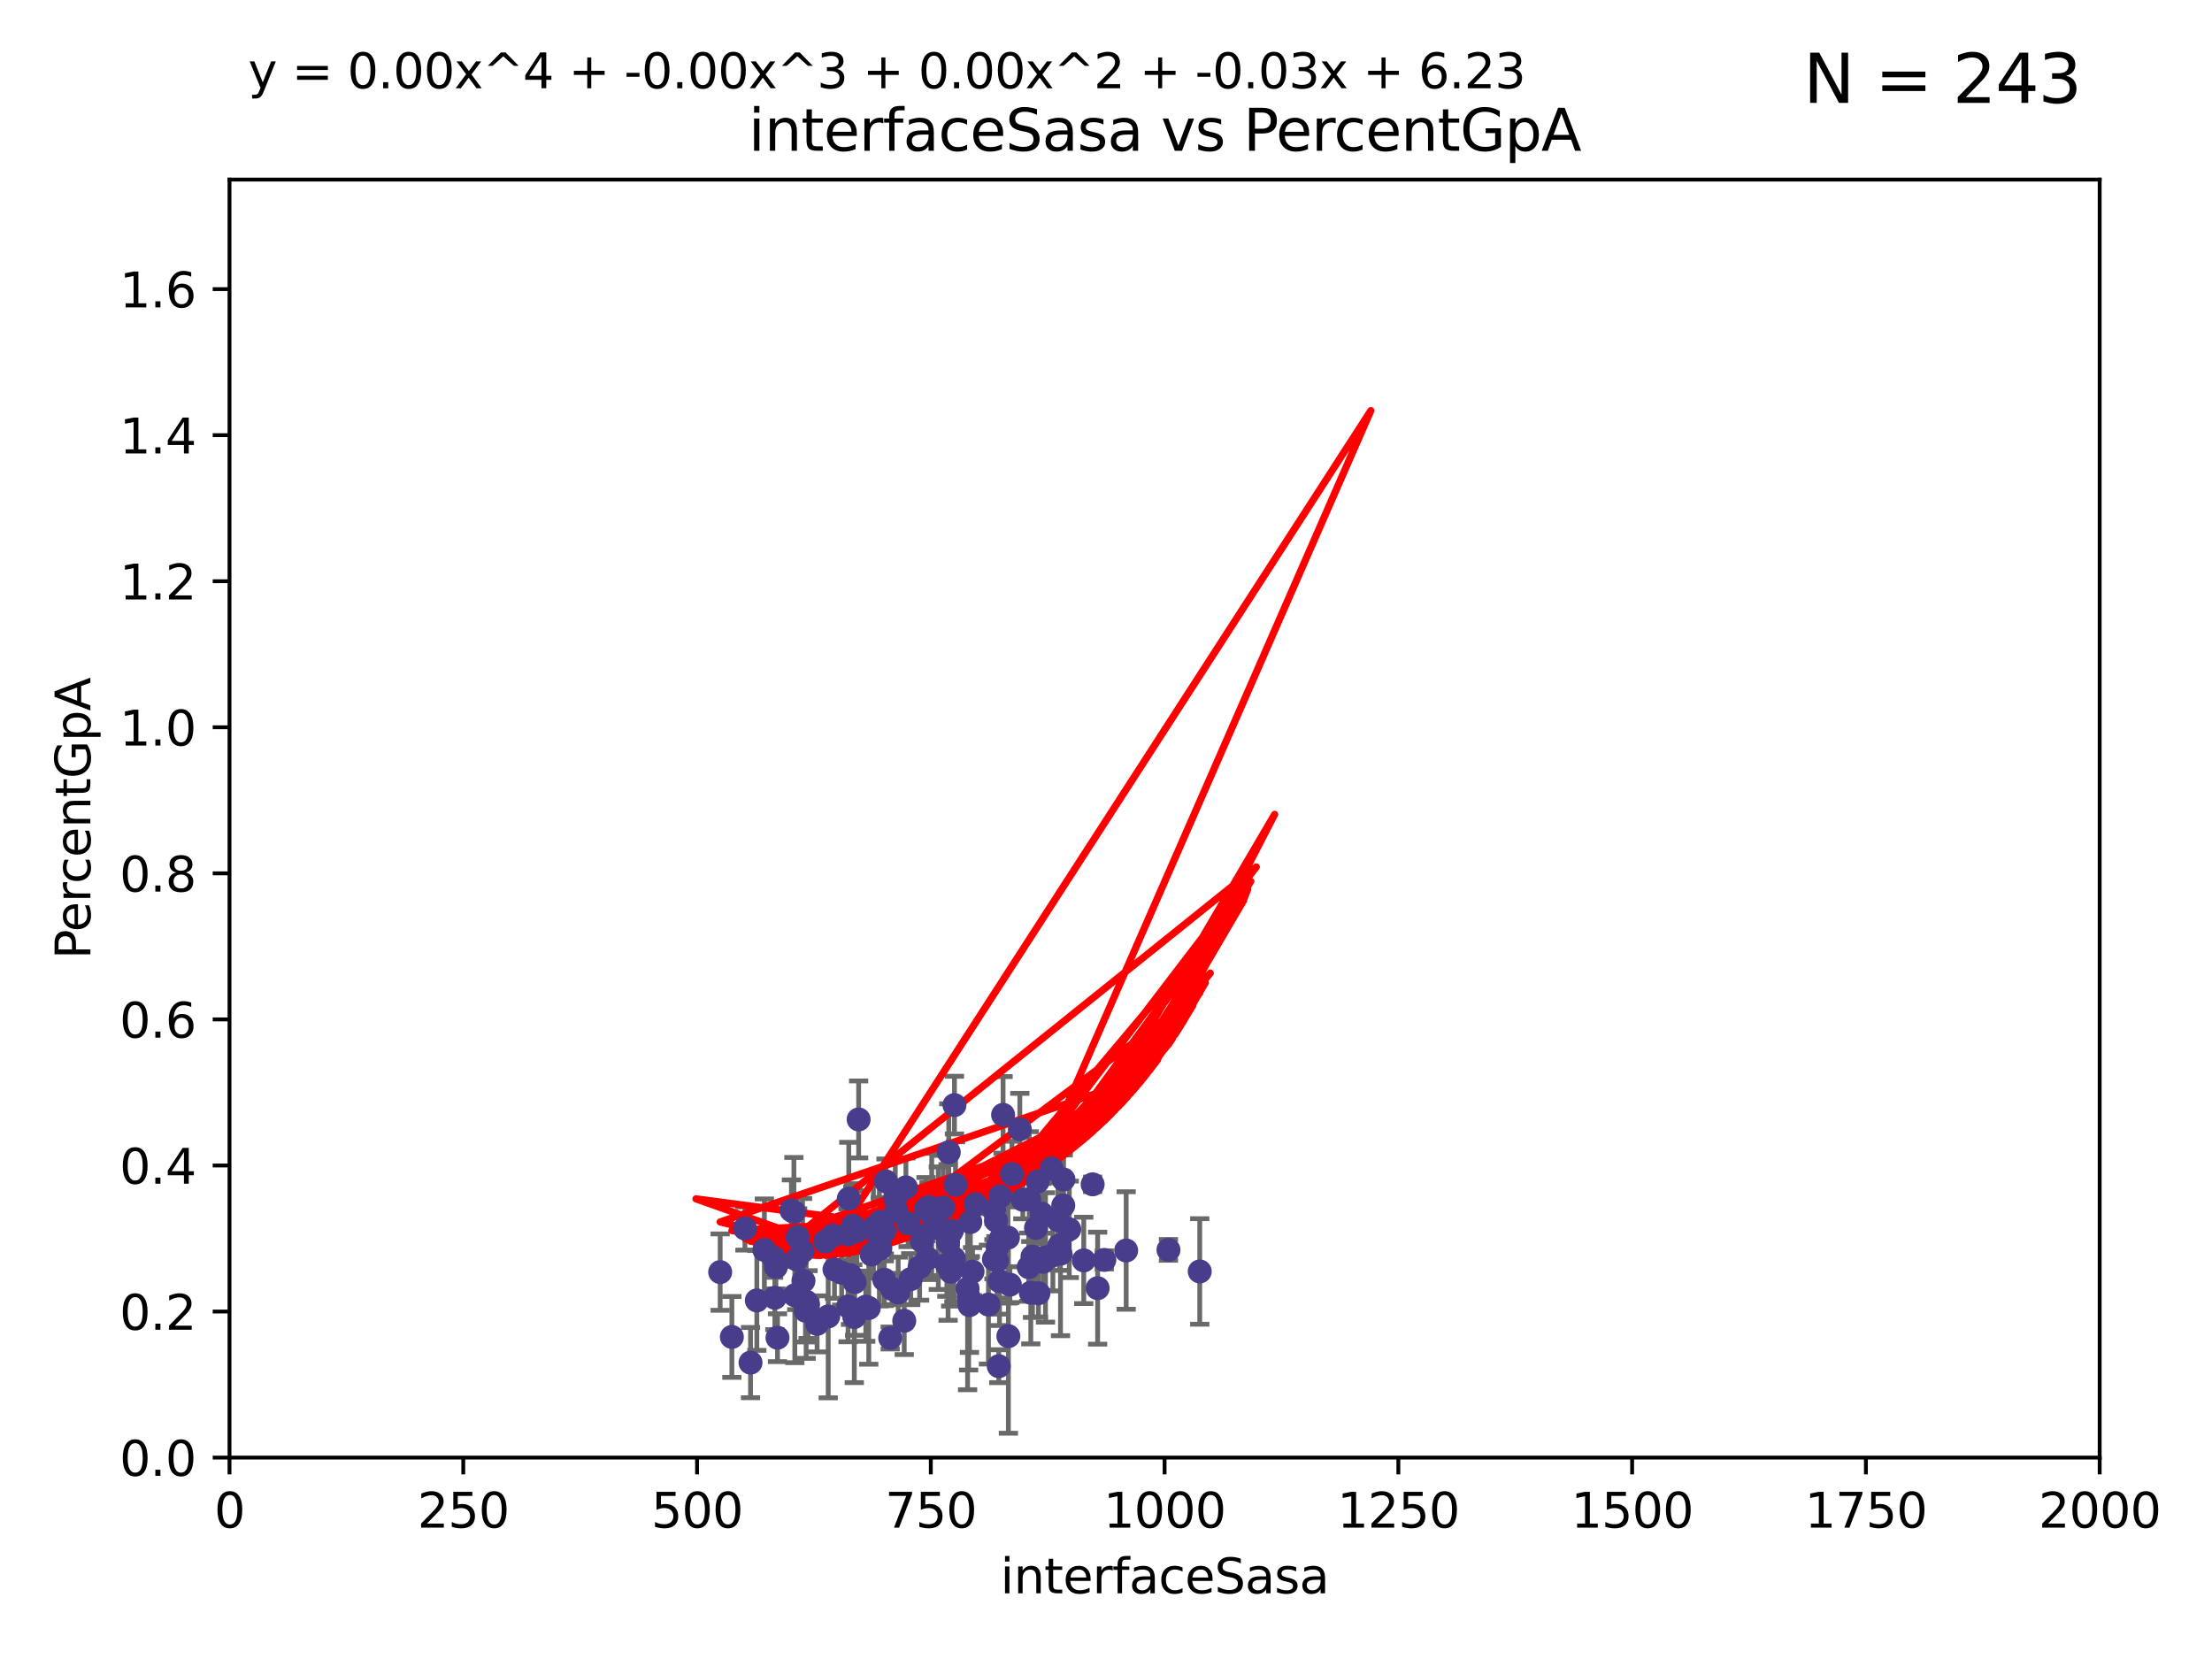 <?xml version="1.0" encoding="utf-8" standalone="no"?>
<!DOCTYPE svg PUBLIC "-//W3C//DTD SVG 1.1//EN"
  "http://www.w3.org/Graphics/SVG/1.1/DTD/svg11.dtd">
<svg xmlns:xlink="http://www.w3.org/1999/xlink" width="460.8pt" height="345.6pt" viewBox="0 0 460.8 345.6" xmlns="http://www.w3.org/2000/svg" version="1.1">
 <defs>
  <style type="text/css">*{stroke-linejoin: round; stroke-linecap: butt}</style>
 </defs>
 <g id="figure_1">
  <g id="patch_1">
   <path d="M 0 345.6 
L 460.8 345.6 
L 460.8 0 
L 0 0 
z
" style="fill: #ffffff"/>
  </g>
  <g id="axes_1">
   <g id="patch_2">
    <path d="M 47.81 303.64 
L 437.4 303.64 
L 437.4 37.411 
L 47.81 37.411 
z
" style="fill: #ffffff"/>
   </g>
   <g id="PathCollection_1">
    <defs>
     <path id="mac681e6ecd" d="M 0 1.118 
C 0.297 1.118 0.581 1 0.791 0.791 
C 1 0.581 1.118 0.297 1.118 0 
C 1.118 -0.297 1 -0.581 0.791 -0.791 
C 0.581 -1 0.297 -1.118 0 -1.118 
C -0.297 -1.118 -0.581 -1 -0.791 -0.791 
C -1 -0.581 -1.118 -0.297 -1.118 0 
C -1.118 0.297 -1 0.581 -0.791 0.791 
C -0.581 1 -0.297 1.118 0 1.118 
z
" style="stroke: #483d8b"/>
    </defs>
    <g clip-path="url(#p0cb6cff72e)">
     <use xlink:href="#mac681e6ecd" x="171.91" y="258.636" style="fill: #483d8b; stroke: #483d8b"/>
     <use xlink:href="#mac681e6ecd" x="184.217" y="256.445" style="fill: #483d8b; stroke: #483d8b"/>
     <use xlink:href="#mac681e6ecd" x="222.75" y="256.095" style="fill: #483d8b; stroke: #483d8b"/>
     <use xlink:href="#mac681e6ecd" x="220.712" y="259.439" style="fill: #483d8b; stroke: #483d8b"/>
     <use xlink:href="#mac681e6ecd" x="234.601" y="260.499" style="fill: #483d8b; stroke: #483d8b"/>
     <use xlink:href="#mac681e6ecd" x="215.817" y="255.805" style="fill: #483d8b; stroke: #483d8b"/>
     <use xlink:href="#mac681e6ecd" x="243.413" y="260.375" style="fill: #483d8b; stroke: #483d8b"/>
     <use xlink:href="#mac681e6ecd" x="228.658" y="268.351" style="fill: #483d8b; stroke: #483d8b"/>
     <use xlink:href="#mac681e6ecd" x="198.716" y="262.155" style="fill: #483d8b; stroke: #483d8b"/>
     <use xlink:href="#mac681e6ecd" x="214.405" y="249.829" style="fill: #483d8b; stroke: #483d8b"/>
     <use xlink:href="#mac681e6ecd" x="192.901" y="251.883" style="fill: #483d8b; stroke: #483d8b"/>
     <use xlink:href="#mac681e6ecd" x="249.929" y="264.866" style="fill: #483d8b; stroke: #483d8b"/>
     <use xlink:href="#mac681e6ecd" x="177.658" y="255.361" style="fill: #483d8b; stroke: #483d8b"/>
     <use xlink:href="#mac681e6ecd" x="216.319" y="269.405" style="fill: #483d8b; stroke: #483d8b"/>
     <use xlink:href="#mac681e6ecd" x="176.667" y="272.162" style="fill: #483d8b; stroke: #483d8b"/>
     <use xlink:href="#mac681e6ecd" x="167.932" y="271.145" style="fill: #483d8b; stroke: #483d8b"/>
     <use xlink:href="#mac681e6ecd" x="221.534" y="245.699" style="fill: #483d8b; stroke: #483d8b"/>
     <use xlink:href="#mac681e6ecd" x="177.816" y="256.284" style="fill: #483d8b; stroke: #483d8b"/>
     <use xlink:href="#mac681e6ecd" x="192.044" y="258.569" style="fill: #483d8b; stroke: #483d8b"/>
     <use xlink:href="#mac681e6ecd" x="167.796" y="273.037" style="fill: #483d8b; stroke: #483d8b"/>
     <use xlink:href="#mac681e6ecd" x="165.965" y="262.38" style="fill: #483d8b; stroke: #483d8b"/>
     <use xlink:href="#mac681e6ecd" x="207.7" y="262.628" style="fill: #483d8b; stroke: #483d8b"/>
     <use xlink:href="#mac681e6ecd" x="205.913" y="271.767" style="fill: #483d8b; stroke: #483d8b"/>
     <use xlink:href="#mac681e6ecd" x="208.96" y="232.244" style="fill: #483d8b; stroke: #483d8b"/>
     <use xlink:href="#mac681e6ecd" x="203.216" y="250.85" style="fill: #483d8b; stroke: #483d8b"/>
     <use xlink:href="#mac681e6ecd" x="202.602" y="264.907" style="fill: #483d8b; stroke: #483d8b"/>
     <use xlink:href="#mac681e6ecd" x="180.98" y="272.487" style="fill: #483d8b; stroke: #483d8b"/>
     <use xlink:href="#mac681e6ecd" x="189.173" y="254.853" style="fill: #483d8b; stroke: #483d8b"/>
     <use xlink:href="#mac681e6ecd" x="219.335" y="261.51" style="fill: #483d8b; stroke: #483d8b"/>
     <use xlink:href="#mac681e6ecd" x="201.959" y="271.889" style="fill: #483d8b; stroke: #483d8b"/>
     <use xlink:href="#mac681e6ecd" x="207.055" y="262.324" style="fill: #483d8b; stroke: #483d8b"/>
     <use xlink:href="#mac681e6ecd" x="220.922" y="261.163" style="fill: #483d8b; stroke: #483d8b"/>
     <use xlink:href="#mac681e6ecd" x="168.33" y="271.765" style="fill: #483d8b; stroke: #483d8b"/>
     <use xlink:href="#mac681e6ecd" x="165.575" y="269.833" style="fill: #483d8b; stroke: #483d8b"/>
     <use xlink:href="#mac681e6ecd" x="157.663" y="270.903" style="fill: #483d8b; stroke: #483d8b"/>
     <use xlink:href="#mac681e6ecd" x="188.37" y="275.147" style="fill: #483d8b; stroke: #483d8b"/>
     <use xlink:href="#mac681e6ecd" x="208.21" y="266.882" style="fill: #483d8b; stroke: #483d8b"/>
     <use xlink:href="#mac681e6ecd" x="161.629" y="263.929" style="fill: #483d8b; stroke: #483d8b"/>
     <use xlink:href="#mac681e6ecd" x="230.047" y="262.465" style="fill: #483d8b; stroke: #483d8b"/>
     <use xlink:href="#mac681e6ecd" x="167.19" y="260.671" style="fill: #483d8b; stroke: #483d8b"/>
     <use xlink:href="#mac681e6ecd" x="187.108" y="269.249" style="fill: #483d8b; stroke: #483d8b"/>
     <use xlink:href="#mac681e6ecd" x="192.12" y="257.404" style="fill: #483d8b; stroke: #483d8b"/>
     <use xlink:href="#mac681e6ecd" x="215.088" y="261.776" style="fill: #483d8b; stroke: #483d8b"/>
     <use xlink:href="#mac681e6ecd" x="219.048" y="243.42" style="fill: #483d8b; stroke: #483d8b"/>
     <use xlink:href="#mac681e6ecd" x="227.619" y="246.719" style="fill: #483d8b; stroke: #483d8b"/>
     <use xlink:href="#mac681e6ecd" x="193.232" y="262.163" style="fill: #483d8b; stroke: #483d8b"/>
     <use xlink:href="#mac681e6ecd" x="194.101" y="252.998" style="fill: #483d8b; stroke: #483d8b"/>
     <use xlink:href="#mac681e6ecd" x="196.479" y="251.564" style="fill: #483d8b; stroke: #483d8b"/>
     <use xlink:href="#mac681e6ecd" x="181.952" y="255.748" style="fill: #483d8b; stroke: #483d8b"/>
     <use xlink:href="#mac681e6ecd" x="170.217" y="275.785" style="fill: #483d8b; stroke: #483d8b"/>
     <use xlink:href="#mac681e6ecd" x="186.74" y="252.296" style="fill: #483d8b; stroke: #483d8b"/>
     <use xlink:href="#mac681e6ecd" x="212.449" y="235.24" style="fill: #483d8b; stroke: #483d8b"/>
     <use xlink:href="#mac681e6ecd" x="214.736" y="269.293" style="fill: #483d8b; stroke: #483d8b"/>
     <use xlink:href="#mac681e6ecd" x="202.136" y="254.576" style="fill: #483d8b; stroke: #483d8b"/>
     <use xlink:href="#mac681e6ecd" x="186.504" y="249.617" style="fill: #483d8b; stroke: #483d8b"/>
     <use xlink:href="#mac681e6ecd" x="210.376" y="267.616" style="fill: #483d8b; stroke: #483d8b"/>
     <use xlink:href="#mac681e6ecd" x="161.159" y="261.966" style="fill: #483d8b; stroke: #483d8b"/>
     <use xlink:href="#mac681e6ecd" x="178.504" y="256.443" style="fill: #483d8b; stroke: #483d8b"/>
     <use xlink:href="#mac681e6ecd" x="161.418" y="270.346" style="fill: #483d8b; stroke: #483d8b"/>
     <use xlink:href="#mac681e6ecd" x="198.042" y="264.925" style="fill: #483d8b; stroke: #483d8b"/>
     <use xlink:href="#mac681e6ecd" x="213.074" y="249.931" style="fill: #483d8b; stroke: #483d8b"/>
     <use xlink:href="#mac681e6ecd" x="217.007" y="252.833" style="fill: #483d8b; stroke: #483d8b"/>
     <use xlink:href="#mac681e6ecd" x="178.87" y="233.199" style="fill: #483d8b; stroke: #483d8b"/>
     <use xlink:href="#mac681e6ecd" x="152.46" y="278.508" style="fill: #483d8b; stroke: #483d8b"/>
     <use xlink:href="#mac681e6ecd" x="199.053" y="246.814" style="fill: #483d8b; stroke: #483d8b"/>
     <use xlink:href="#mac681e6ecd" x="217.305" y="262.855" style="fill: #483d8b; stroke: #483d8b"/>
     <use xlink:href="#mac681e6ecd" x="184.57" y="246.117" style="fill: #483d8b; stroke: #483d8b"/>
     <use xlink:href="#mac681e6ecd" x="214.299" y="263.973" style="fill: #483d8b; stroke: #483d8b"/>
     <use xlink:href="#mac681e6ecd" x="172.531" y="274.242" style="fill: #483d8b; stroke: #483d8b"/>
     <use xlink:href="#mac681e6ecd" x="173.84" y="264.453" style="fill: #483d8b; stroke: #483d8b"/>
     <use xlink:href="#mac681e6ecd" x="210.803" y="244.581" style="fill: #483d8b; stroke: #483d8b"/>
     <use xlink:href="#mac681e6ecd" x="183.193" y="258.285" style="fill: #483d8b; stroke: #483d8b"/>
     <use xlink:href="#mac681e6ecd" x="167.369" y="266.84" style="fill: #483d8b; stroke: #483d8b"/>
     <use xlink:href="#mac681e6ecd" x="207.476" y="254.263" style="fill: #483d8b; stroke: #483d8b"/>
     <use xlink:href="#mac681e6ecd" x="208.411" y="258.177" style="fill: #483d8b; stroke: #483d8b"/>
     <use xlink:href="#mac681e6ecd" x="180.358" y="272.202" style="fill: #483d8b; stroke: #483d8b"/>
     <use xlink:href="#mac681e6ecd" x="221.493" y="251.119" style="fill: #483d8b; stroke: #483d8b"/>
     <use xlink:href="#mac681e6ecd" x="175.331" y="265.122" style="fill: #483d8b; stroke: #483d8b"/>
     <use xlink:href="#mac681e6ecd" x="197.502" y="258.826" style="fill: #483d8b; stroke: #483d8b"/>
     <use xlink:href="#mac681e6ecd" x="217.794" y="261.949" style="fill: #483d8b; stroke: #483d8b"/>
     <use xlink:href="#mac681e6ecd" x="197.648" y="240.035" style="fill: #483d8b; stroke: #483d8b"/>
     <use xlink:href="#mac681e6ecd" x="173.457" y="257.379" style="fill: #483d8b; stroke: #483d8b"/>
     <use xlink:href="#mac681e6ecd" x="207.078" y="252.169" style="fill: #483d8b; stroke: #483d8b"/>
     <use xlink:href="#mac681e6ecd" x="201.78" y="270.193" style="fill: #483d8b; stroke: #483d8b"/>
     <use xlink:href="#mac681e6ecd" x="178.03" y="267.089" style="fill: #483d8b; stroke: #483d8b"/>
     <use xlink:href="#mac681e6ecd" x="201.566" y="268.454" style="fill: #483d8b; stroke: #483d8b"/>
     <use xlink:href="#mac681e6ecd" x="189.718" y="266.468" style="fill: #483d8b; stroke: #483d8b"/>
     <use xlink:href="#mac681e6ecd" x="216.173" y="246.121" style="fill: #483d8b; stroke: #483d8b"/>
     <use xlink:href="#mac681e6ecd" x="156.35" y="283.857" style="fill: #483d8b; stroke: #483d8b"/>
     <use xlink:href="#mac681e6ecd" x="208.062" y="284.603" style="fill: #483d8b; stroke: #483d8b"/>
     <use xlink:href="#mac681e6ecd" x="183.383" y="254.524" style="fill: #483d8b; stroke: #483d8b"/>
     <use xlink:href="#mac681e6ecd" x="208.352" y="249.22" style="fill: #483d8b; stroke: #483d8b"/>
     <use xlink:href="#mac681e6ecd" x="164.868" y="252.138" style="fill: #483d8b; stroke: #483d8b"/>
     <use xlink:href="#mac681e6ecd" x="207.838" y="259.669" style="fill: #483d8b; stroke: #483d8b"/>
     <use xlink:href="#mac681e6ecd" x="209.973" y="257.818" style="fill: #483d8b; stroke: #483d8b"/>
     <use xlink:href="#mac681e6ecd" x="225.767" y="262.563" style="fill: #483d8b; stroke: #483d8b"/>
     <use xlink:href="#mac681e6ecd" x="185.848" y="268.523" style="fill: #483d8b; stroke: #483d8b"/>
     <use xlink:href="#mac681e6ecd" x="181.57" y="261.343" style="fill: #483d8b; stroke: #483d8b"/>
     <use xlink:href="#mac681e6ecd" x="197.97" y="256.788" style="fill: #483d8b; stroke: #483d8b"/>
     <use xlink:href="#mac681e6ecd" x="188.717" y="247.354" style="fill: #483d8b; stroke: #483d8b"/>
     <use xlink:href="#mac681e6ecd" x="183.389" y="260.072" style="fill: #483d8b; stroke: #483d8b"/>
     <use xlink:href="#mac681e6ecd" x="195.467" y="255.858" style="fill: #483d8b; stroke: #483d8b"/>
     <use xlink:href="#mac681e6ecd" x="184.211" y="266.59" style="fill: #483d8b; stroke: #483d8b"/>
     <use xlink:href="#mac681e6ecd" x="198.301" y="256.373" style="fill: #483d8b; stroke: #483d8b"/>
     <use xlink:href="#mac681e6ecd" x="210.064" y="278.343" style="fill: #483d8b; stroke: #483d8b"/>
     <use xlink:href="#mac681e6ecd" x="161.968" y="278.669" style="fill: #483d8b; stroke: #483d8b"/>
     <use xlink:href="#mac681e6ecd" x="155.189" y="255.917" style="fill: #483d8b; stroke: #483d8b"/>
     <use xlink:href="#mac681e6ecd" x="176.819" y="249.689" style="fill: #483d8b; stroke: #483d8b"/>
     <use xlink:href="#mac681e6ecd" x="150.025" y="265.004" style="fill: #483d8b; stroke: #483d8b"/>
     <use xlink:href="#mac681e6ecd" x="220.387" y="254.165" style="fill: #483d8b; stroke: #483d8b"/>
     <use xlink:href="#mac681e6ecd" x="177.966" y="274.36" style="fill: #483d8b; stroke: #483d8b"/>
     <use xlink:href="#mac681e6ecd" x="191.575" y="263.958" style="fill: #483d8b; stroke: #483d8b"/>
     <use xlink:href="#mac681e6ecd" x="165.382" y="252.457" style="fill: #483d8b; stroke: #483d8b"/>
     <use xlink:href="#mac681e6ecd" x="197.247" y="263.415" style="fill: #483d8b; stroke: #483d8b"/>
     <use xlink:href="#mac681e6ecd" x="198.833" y="230.215" style="fill: #483d8b; stroke: #483d8b"/>
     <use xlink:href="#mac681e6ecd" x="159.231" y="260.385" style="fill: #483d8b; stroke: #483d8b"/>
     <use xlink:href="#mac681e6ecd" x="166.16" y="257.696" style="fill: #483d8b; stroke: #483d8b"/>
     <use xlink:href="#mac681e6ecd" x="185.446" y="278.731" style="fill: #483d8b; stroke: #483d8b"/>
     <use xlink:href="#mac681e6ecd" x="177.179" y="265.651" style="fill: #483d8b; stroke: #483d8b"/>
     <use xlink:href="#mac681e6ecd" x="193.534" y="251.455" style="fill: #483d8b; stroke: #483d8b"/>
     <use xlink:href="#mac681e6ecd" x="176.649" y="257.161" style="fill: #483d8b; stroke: #483d8b"/>
    </g>
   </g>
   <g id="matplotlib.axis_1">
    <g id="xtick_1">
     <g id="line2d_1">
      <defs>
       <path id="m40b6bdc8ff" d="M 0 0 
L 0 3.5 
" style="stroke: #000000; stroke-width: 0.8"/>
      </defs>
      <g>
       <use xlink:href="#m40b6bdc8ff" x="47.81" y="303.64" style="stroke: #000000; stroke-width: 0.8"/>
      </g>
     </g>
     <g id="text_1">
      <!-- 0 -->
      <g transform="translate(44.629 318.238)scale(0.1 -0.1)">
       <defs>
        <path id="DejaVuSans-30" d="M 2034 4250 
Q 1547 4250 1301 3770 
Q 1056 3291 1056 2328 
Q 1056 1369 1301 889 
Q 1547 409 2034 409 
Q 2525 409 2770 889 
Q 3016 1369 3016 2328 
Q 3016 3291 2770 3770 
Q 2525 4250 2034 4250 
z
M 2034 4750 
Q 2819 4750 3233 4129 
Q 3647 3509 3647 2328 
Q 3647 1150 3233 529 
Q 2819 -91 2034 -91 
Q 1250 -91 836 529 
Q 422 1150 422 2328 
Q 422 3509 836 4129 
Q 1250 4750 2034 4750 
z
" transform="scale(0.016)"/>
       </defs>
       <use xlink:href="#DejaVuSans-30"/>
      </g>
     </g>
    </g>
    <g id="xtick_2">
     <g id="line2d_2">
      <g>
       <use xlink:href="#m40b6bdc8ff" x="96.509" y="303.64" style="stroke: #000000; stroke-width: 0.8"/>
      </g>
     </g>
     <g id="text_2">
      <!-- 250 -->
      <g transform="translate(86.965 318.238)scale(0.1 -0.1)">
       <defs>
        <path id="DejaVuSans-32" d="M 1228 531 
L 3431 531 
L 3431 0 
L 469 0 
L 469 531 
Q 828 903 1448 1529 
Q 2069 2156 2228 2338 
Q 2531 2678 2651 2914 
Q 2772 3150 2772 3378 
Q 2772 3750 2511 3984 
Q 2250 4219 1831 4219 
Q 1534 4219 1204 4116 
Q 875 4013 500 3803 
L 500 4441 
Q 881 4594 1212 4672 
Q 1544 4750 1819 4750 
Q 2544 4750 2975 4387 
Q 3406 4025 3406 3419 
Q 3406 3131 3298 2873 
Q 3191 2616 2906 2266 
Q 2828 2175 2409 1742 
Q 1991 1309 1228 531 
z
" transform="scale(0.016)"/>
        <path id="DejaVuSans-35" d="M 691 4666 
L 3169 4666 
L 3169 4134 
L 1269 4134 
L 1269 2991 
Q 1406 3038 1543 3061 
Q 1681 3084 1819 3084 
Q 2600 3084 3056 2656 
Q 3513 2228 3513 1497 
Q 3513 744 3044 326 
Q 2575 -91 1722 -91 
Q 1428 -91 1123 -41 
Q 819 9 494 109 
L 494 744 
Q 775 591 1075 516 
Q 1375 441 1709 441 
Q 2250 441 2565 725 
Q 2881 1009 2881 1497 
Q 2881 1984 2565 2268 
Q 2250 2553 1709 2553 
Q 1456 2553 1204 2497 
Q 953 2441 691 2322 
L 691 4666 
z
" transform="scale(0.016)"/>
       </defs>
       <use xlink:href="#DejaVuSans-32"/>
       <use xlink:href="#DejaVuSans-35" x="63.623"/>
       <use xlink:href="#DejaVuSans-30" x="127.246"/>
      </g>
     </g>
    </g>
    <g id="xtick_3">
     <g id="line2d_3">
      <g>
       <use xlink:href="#m40b6bdc8ff" x="145.208" y="303.64" style="stroke: #000000; stroke-width: 0.8"/>
      </g>
     </g>
     <g id="text_3">
      <!-- 500 -->
      <g transform="translate(135.664 318.238)scale(0.1 -0.1)">
       <use xlink:href="#DejaVuSans-35"/>
       <use xlink:href="#DejaVuSans-30" x="63.623"/>
       <use xlink:href="#DejaVuSans-30" x="127.246"/>
      </g>
     </g>
    </g>
    <g id="xtick_4">
     <g id="line2d_4">
      <g>
       <use xlink:href="#m40b6bdc8ff" x="193.906" y="303.64" style="stroke: #000000; stroke-width: 0.8"/>
      </g>
     </g>
     <g id="text_4">
      <!-- 750 -->
      <g transform="translate(184.363 318.238)scale(0.1 -0.1)">
       <defs>
        <path id="DejaVuSans-37" d="M 525 4666 
L 3525 4666 
L 3525 4397 
L 1831 0 
L 1172 0 
L 2766 4134 
L 525 4134 
L 525 4666 
z
" transform="scale(0.016)"/>
       </defs>
       <use xlink:href="#DejaVuSans-37"/>
       <use xlink:href="#DejaVuSans-35" x="63.623"/>
       <use xlink:href="#DejaVuSans-30" x="127.246"/>
      </g>
     </g>
    </g>
    <g id="xtick_5">
     <g id="line2d_5">
      <g>
       <use xlink:href="#m40b6bdc8ff" x="242.605" y="303.64" style="stroke: #000000; stroke-width: 0.8"/>
      </g>
     </g>
     <g id="text_5">
      <!-- 1000 -->
      <g transform="translate(229.88 318.238)scale(0.1 -0.1)">
       <defs>
        <path id="DejaVuSans-31" d="M 794 531 
L 1825 531 
L 1825 4091 
L 703 3866 
L 703 4441 
L 1819 4666 
L 2450 4666 
L 2450 531 
L 3481 531 
L 3481 0 
L 794 0 
L 794 531 
z
" transform="scale(0.016)"/>
       </defs>
       <use xlink:href="#DejaVuSans-31"/>
       <use xlink:href="#DejaVuSans-30" x="63.623"/>
       <use xlink:href="#DejaVuSans-30" x="127.246"/>
       <use xlink:href="#DejaVuSans-30" x="190.869"/>
      </g>
     </g>
    </g>
    <g id="xtick_6">
     <g id="line2d_6">
      <g>
       <use xlink:href="#m40b6bdc8ff" x="291.304" y="303.64" style="stroke: #000000; stroke-width: 0.8"/>
      </g>
     </g>
     <g id="text_6">
      <!-- 1250 -->
      <g transform="translate(278.579 318.238)scale(0.1 -0.1)">
       <use xlink:href="#DejaVuSans-31"/>
       <use xlink:href="#DejaVuSans-32" x="63.623"/>
       <use xlink:href="#DejaVuSans-35" x="127.246"/>
       <use xlink:href="#DejaVuSans-30" x="190.869"/>
      </g>
     </g>
    </g>
    <g id="xtick_7">
     <g id="line2d_7">
      <g>
       <use xlink:href="#m40b6bdc8ff" x="340.002" y="303.64" style="stroke: #000000; stroke-width: 0.8"/>
      </g>
     </g>
     <g id="text_7">
      <!-- 1500 -->
      <g transform="translate(327.277 318.238)scale(0.1 -0.1)">
       <use xlink:href="#DejaVuSans-31"/>
       <use xlink:href="#DejaVuSans-35" x="63.623"/>
       <use xlink:href="#DejaVuSans-30" x="127.246"/>
       <use xlink:href="#DejaVuSans-30" x="190.869"/>
      </g>
     </g>
    </g>
    <g id="xtick_8">
     <g id="line2d_8">
      <g>
       <use xlink:href="#m40b6bdc8ff" x="388.701" y="303.64" style="stroke: #000000; stroke-width: 0.8"/>
      </g>
     </g>
     <g id="text_8">
      <!-- 1750 -->
      <g transform="translate(375.976 318.238)scale(0.1 -0.1)">
       <use xlink:href="#DejaVuSans-31"/>
       <use xlink:href="#DejaVuSans-37" x="63.623"/>
       <use xlink:href="#DejaVuSans-35" x="127.246"/>
       <use xlink:href="#DejaVuSans-30" x="190.869"/>
      </g>
     </g>
    </g>
    <g id="xtick_9">
     <g id="line2d_9">
      <g>
       <use xlink:href="#m40b6bdc8ff" x="437.4" y="303.64" style="stroke: #000000; stroke-width: 0.8"/>
      </g>
     </g>
     <g id="text_9">
      <!-- 2000 -->
      <g transform="translate(424.675 318.238)scale(0.1 -0.1)">
       <use xlink:href="#DejaVuSans-32"/>
       <use xlink:href="#DejaVuSans-30" x="63.623"/>
       <use xlink:href="#DejaVuSans-30" x="127.246"/>
       <use xlink:href="#DejaVuSans-30" x="190.869"/>
      </g>
     </g>
    </g>
    <g id="text_10">
     <!-- interfaceSasa -->
     <g transform="translate(208.398 331.917)scale(0.1 -0.1)">
      <defs>
       <path id="DejaVuSans-69" d="M 603 3500 
L 1178 3500 
L 1178 0 
L 603 0 
L 603 3500 
z
M 603 4863 
L 1178 4863 
L 1178 4134 
L 603 4134 
L 603 4863 
z
" transform="scale(0.016)"/>
       <path id="DejaVuSans-6e" d="M 3513 2113 
L 3513 0 
L 2938 0 
L 2938 2094 
Q 2938 2591 2744 2837 
Q 2550 3084 2163 3084 
Q 1697 3084 1428 2787 
Q 1159 2491 1159 1978 
L 1159 0 
L 581 0 
L 581 3500 
L 1159 3500 
L 1159 2956 
Q 1366 3272 1645 3428 
Q 1925 3584 2291 3584 
Q 2894 3584 3203 3211 
Q 3513 2838 3513 2113 
z
" transform="scale(0.016)"/>
       <path id="DejaVuSans-74" d="M 1172 4494 
L 1172 3500 
L 2356 3500 
L 2356 3053 
L 1172 3053 
L 1172 1153 
Q 1172 725 1289 603 
Q 1406 481 1766 481 
L 2356 481 
L 2356 0 
L 1766 0 
Q 1100 0 847 248 
Q 594 497 594 1153 
L 594 3053 
L 172 3053 
L 172 3500 
L 594 3500 
L 594 4494 
L 1172 4494 
z
" transform="scale(0.016)"/>
       <path id="DejaVuSans-65" d="M 3597 1894 
L 3597 1613 
L 953 1613 
Q 991 1019 1311 708 
Q 1631 397 2203 397 
Q 2534 397 2845 478 
Q 3156 559 3463 722 
L 3463 178 
Q 3153 47 2828 -22 
Q 2503 -91 2169 -91 
Q 1331 -91 842 396 
Q 353 884 353 1716 
Q 353 2575 817 3079 
Q 1281 3584 2069 3584 
Q 2775 3584 3186 3129 
Q 3597 2675 3597 1894 
z
M 3022 2063 
Q 3016 2534 2758 2815 
Q 2500 3097 2075 3097 
Q 1594 3097 1305 2825 
Q 1016 2553 972 2059 
L 3022 2063 
z
" transform="scale(0.016)"/>
       <path id="DejaVuSans-72" d="M 2631 2963 
Q 2534 3019 2420 3045 
Q 2306 3072 2169 3072 
Q 1681 3072 1420 2755 
Q 1159 2438 1159 1844 
L 1159 0 
L 581 0 
L 581 3500 
L 1159 3500 
L 1159 2956 
Q 1341 3275 1631 3429 
Q 1922 3584 2338 3584 
Q 2397 3584 2469 3576 
Q 2541 3569 2628 3553 
L 2631 2963 
z
" transform="scale(0.016)"/>
       <path id="DejaVuSans-66" d="M 2375 4863 
L 2375 4384 
L 1825 4384 
Q 1516 4384 1395 4259 
Q 1275 4134 1275 3809 
L 1275 3500 
L 2222 3500 
L 2222 3053 
L 1275 3053 
L 1275 0 
L 697 0 
L 697 3053 
L 147 3053 
L 147 3500 
L 697 3500 
L 697 3744 
Q 697 4328 969 4595 
Q 1241 4863 1831 4863 
L 2375 4863 
z
" transform="scale(0.016)"/>
       <path id="DejaVuSans-61" d="M 2194 1759 
Q 1497 1759 1228 1600 
Q 959 1441 959 1056 
Q 959 750 1161 570 
Q 1363 391 1709 391 
Q 2188 391 2477 730 
Q 2766 1069 2766 1631 
L 2766 1759 
L 2194 1759 
z
M 3341 1997 
L 3341 0 
L 2766 0 
L 2766 531 
Q 2569 213 2275 61 
Q 1981 -91 1556 -91 
Q 1019 -91 701 211 
Q 384 513 384 1019 
Q 384 1609 779 1909 
Q 1175 2209 1959 2209 
L 2766 2209 
L 2766 2266 
Q 2766 2663 2505 2880 
Q 2244 3097 1772 3097 
Q 1472 3097 1187 3025 
Q 903 2953 641 2809 
L 641 3341 
Q 956 3463 1253 3523 
Q 1550 3584 1831 3584 
Q 2591 3584 2966 3190 
Q 3341 2797 3341 1997 
z
" transform="scale(0.016)"/>
       <path id="DejaVuSans-63" d="M 3122 3366 
L 3122 2828 
Q 2878 2963 2633 3030 
Q 2388 3097 2138 3097 
Q 1578 3097 1268 2742 
Q 959 2388 959 1747 
Q 959 1106 1268 751 
Q 1578 397 2138 397 
Q 2388 397 2633 464 
Q 2878 531 3122 666 
L 3122 134 
Q 2881 22 2623 -34 
Q 2366 -91 2075 -91 
Q 1284 -91 818 406 
Q 353 903 353 1747 
Q 353 2603 823 3093 
Q 1294 3584 2113 3584 
Q 2378 3584 2631 3529 
Q 2884 3475 3122 3366 
z
" transform="scale(0.016)"/>
       <path id="DejaVuSans-53" d="M 3425 4513 
L 3425 3897 
Q 3066 4069 2747 4153 
Q 2428 4238 2131 4238 
Q 1616 4238 1336 4038 
Q 1056 3838 1056 3469 
Q 1056 3159 1242 3001 
Q 1428 2844 1947 2747 
L 2328 2669 
Q 3034 2534 3370 2195 
Q 3706 1856 3706 1288 
Q 3706 609 3251 259 
Q 2797 -91 1919 -91 
Q 1588 -91 1214 -16 
Q 841 59 441 206 
L 441 856 
Q 825 641 1194 531 
Q 1563 422 1919 422 
Q 2459 422 2753 634 
Q 3047 847 3047 1241 
Q 3047 1584 2836 1778 
Q 2625 1972 2144 2069 
L 1759 2144 
Q 1053 2284 737 2584 
Q 422 2884 422 3419 
Q 422 4038 858 4394 
Q 1294 4750 2059 4750 
Q 2388 4750 2728 4690 
Q 3069 4631 3425 4513 
z
" transform="scale(0.016)"/>
       <path id="DejaVuSans-73" d="M 2834 3397 
L 2834 2853 
Q 2591 2978 2328 3040 
Q 2066 3103 1784 3103 
Q 1356 3103 1142 2972 
Q 928 2841 928 2578 
Q 928 2378 1081 2264 
Q 1234 2150 1697 2047 
L 1894 2003 
Q 2506 1872 2764 1633 
Q 3022 1394 3022 966 
Q 3022 478 2636 193 
Q 2250 -91 1575 -91 
Q 1294 -91 989 -36 
Q 684 19 347 128 
L 347 722 
Q 666 556 975 473 
Q 1284 391 1588 391 
Q 1994 391 2212 530 
Q 2431 669 2431 922 
Q 2431 1156 2273 1281 
Q 2116 1406 1581 1522 
L 1381 1569 
Q 847 1681 609 1914 
Q 372 2147 372 2553 
Q 372 3047 722 3315 
Q 1072 3584 1716 3584 
Q 2034 3584 2315 3537 
Q 2597 3491 2834 3397 
z
" transform="scale(0.016)"/>
      </defs>
      <use xlink:href="#DejaVuSans-69"/>
      <use xlink:href="#DejaVuSans-6e" x="27.783"/>
      <use xlink:href="#DejaVuSans-74" x="91.162"/>
      <use xlink:href="#DejaVuSans-65" x="130.371"/>
      <use xlink:href="#DejaVuSans-72" x="191.895"/>
      <use xlink:href="#DejaVuSans-66" x="233.008"/>
      <use xlink:href="#DejaVuSans-61" x="268.213"/>
      <use xlink:href="#DejaVuSans-63" x="329.492"/>
      <use xlink:href="#DejaVuSans-65" x="384.473"/>
      <use xlink:href="#DejaVuSans-53" x="445.996"/>
      <use xlink:href="#DejaVuSans-61" x="509.473"/>
      <use xlink:href="#DejaVuSans-73" x="570.752"/>
      <use xlink:href="#DejaVuSans-61" x="622.852"/>
     </g>
    </g>
   </g>
   <g id="matplotlib.axis_2">
    <g id="ytick_1">
     <g id="line2d_10">
      <defs>
       <path id="mbe92afa8aa" d="M 0 0 
L -3.5 0 
" style="stroke: #000000; stroke-width: 0.8"/>
      </defs>
      <g>
       <use xlink:href="#mbe92afa8aa" x="47.81" y="303.64" style="stroke: #000000; stroke-width: 0.8"/>
      </g>
     </g>
     <g id="text_11">
      <!-- 0.0 -->
      <g transform="translate(24.907 307.439)scale(0.1 -0.1)">
       <defs>
        <path id="DejaVuSans-2e" d="M 684 794 
L 1344 794 
L 1344 0 
L 684 0 
L 684 794 
z
" transform="scale(0.016)"/>
       </defs>
       <use xlink:href="#DejaVuSans-30"/>
       <use xlink:href="#DejaVuSans-2e" x="63.623"/>
       <use xlink:href="#DejaVuSans-30" x="95.41"/>
      </g>
     </g>
    </g>
    <g id="ytick_2">
     <g id="line2d_11">
      <g>
       <use xlink:href="#mbe92afa8aa" x="47.81" y="273.214" style="stroke: #000000; stroke-width: 0.8"/>
      </g>
     </g>
     <g id="text_12">
      <!-- 0.2 -->
      <g transform="translate(24.907 277.013)scale(0.1 -0.1)">
       <use xlink:href="#DejaVuSans-30"/>
       <use xlink:href="#DejaVuSans-2e" x="63.623"/>
       <use xlink:href="#DejaVuSans-32" x="95.41"/>
      </g>
     </g>
    </g>
    <g id="ytick_3">
     <g id="line2d_12">
      <g>
       <use xlink:href="#mbe92afa8aa" x="47.81" y="242.788" style="stroke: #000000; stroke-width: 0.8"/>
      </g>
     </g>
     <g id="text_13">
      <!-- 0.4 -->
      <g transform="translate(24.907 246.587)scale(0.1 -0.1)">
       <defs>
        <path id="DejaVuSans-34" d="M 2419 4116 
L 825 1625 
L 2419 1625 
L 2419 4116 
z
M 2253 4666 
L 3047 4666 
L 3047 1625 
L 3713 1625 
L 3713 1100 
L 3047 1100 
L 3047 0 
L 2419 0 
L 2419 1100 
L 313 1100 
L 313 1709 
L 2253 4666 
z
" transform="scale(0.016)"/>
       </defs>
       <use xlink:href="#DejaVuSans-30"/>
       <use xlink:href="#DejaVuSans-2e" x="63.623"/>
       <use xlink:href="#DejaVuSans-34" x="95.41"/>
      </g>
     </g>
    </g>
    <g id="ytick_4">
     <g id="line2d_13">
      <g>
       <use xlink:href="#mbe92afa8aa" x="47.81" y="212.362" style="stroke: #000000; stroke-width: 0.8"/>
      </g>
     </g>
     <g id="text_14">
      <!-- 0.6 -->
      <g transform="translate(24.907 216.161)scale(0.1 -0.1)">
       <defs>
        <path id="DejaVuSans-36" d="M 2113 2584 
Q 1688 2584 1439 2293 
Q 1191 2003 1191 1497 
Q 1191 994 1439 701 
Q 1688 409 2113 409 
Q 2538 409 2786 701 
Q 3034 994 3034 1497 
Q 3034 2003 2786 2293 
Q 2538 2584 2113 2584 
z
M 3366 4563 
L 3366 3988 
Q 3128 4100 2886 4159 
Q 2644 4219 2406 4219 
Q 1781 4219 1451 3797 
Q 1122 3375 1075 2522 
Q 1259 2794 1537 2939 
Q 1816 3084 2150 3084 
Q 2853 3084 3261 2657 
Q 3669 2231 3669 1497 
Q 3669 778 3244 343 
Q 2819 -91 2113 -91 
Q 1303 -91 875 529 
Q 447 1150 447 2328 
Q 447 3434 972 4092 
Q 1497 4750 2381 4750 
Q 2619 4750 2861 4703 
Q 3103 4656 3366 4563 
z
" transform="scale(0.016)"/>
       </defs>
       <use xlink:href="#DejaVuSans-30"/>
       <use xlink:href="#DejaVuSans-2e" x="63.623"/>
       <use xlink:href="#DejaVuSans-36" x="95.41"/>
      </g>
     </g>
    </g>
    <g id="ytick_5">
     <g id="line2d_14">
      <g>
       <use xlink:href="#mbe92afa8aa" x="47.81" y="181.935" style="stroke: #000000; stroke-width: 0.8"/>
      </g>
     </g>
     <g id="text_15">
      <!-- 0.8 -->
      <g transform="translate(24.907 185.735)scale(0.1 -0.1)">
       <defs>
        <path id="DejaVuSans-38" d="M 2034 2216 
Q 1584 2216 1326 1975 
Q 1069 1734 1069 1313 
Q 1069 891 1326 650 
Q 1584 409 2034 409 
Q 2484 409 2743 651 
Q 3003 894 3003 1313 
Q 3003 1734 2745 1975 
Q 2488 2216 2034 2216 
z
M 1403 2484 
Q 997 2584 770 2862 
Q 544 3141 544 3541 
Q 544 4100 942 4425 
Q 1341 4750 2034 4750 
Q 2731 4750 3128 4425 
Q 3525 4100 3525 3541 
Q 3525 3141 3298 2862 
Q 3072 2584 2669 2484 
Q 3125 2378 3379 2068 
Q 3634 1759 3634 1313 
Q 3634 634 3220 271 
Q 2806 -91 2034 -91 
Q 1263 -91 848 271 
Q 434 634 434 1313 
Q 434 1759 690 2068 
Q 947 2378 1403 2484 
z
M 1172 3481 
Q 1172 3119 1398 2916 
Q 1625 2713 2034 2713 
Q 2441 2713 2670 2916 
Q 2900 3119 2900 3481 
Q 2900 3844 2670 4047 
Q 2441 4250 2034 4250 
Q 1625 4250 1398 4047 
Q 1172 3844 1172 3481 
z
" transform="scale(0.016)"/>
       </defs>
       <use xlink:href="#DejaVuSans-30"/>
       <use xlink:href="#DejaVuSans-2e" x="63.623"/>
       <use xlink:href="#DejaVuSans-38" x="95.41"/>
      </g>
     </g>
    </g>
    <g id="ytick_6">
     <g id="line2d_15">
      <g>
       <use xlink:href="#mbe92afa8aa" x="47.81" y="151.509" style="stroke: #000000; stroke-width: 0.8"/>
      </g>
     </g>
     <g id="text_16">
      <!-- 1.0 -->
      <g transform="translate(24.907 155.308)scale(0.1 -0.1)">
       <use xlink:href="#DejaVuSans-31"/>
       <use xlink:href="#DejaVuSans-2e" x="63.623"/>
       <use xlink:href="#DejaVuSans-30" x="95.41"/>
      </g>
     </g>
    </g>
    <g id="ytick_7">
     <g id="line2d_16">
      <g>
       <use xlink:href="#mbe92afa8aa" x="47.81" y="121.083" style="stroke: #000000; stroke-width: 0.8"/>
      </g>
     </g>
     <g id="text_17">
      <!-- 1.2 -->
      <g transform="translate(24.907 124.882)scale(0.1 -0.1)">
       <use xlink:href="#DejaVuSans-31"/>
       <use xlink:href="#DejaVuSans-2e" x="63.623"/>
       <use xlink:href="#DejaVuSans-32" x="95.41"/>
      </g>
     </g>
    </g>
    <g id="ytick_8">
     <g id="line2d_17">
      <g>
       <use xlink:href="#mbe92afa8aa" x="47.81" y="90.657" style="stroke: #000000; stroke-width: 0.8"/>
      </g>
     </g>
     <g id="text_18">
      <!-- 1.4 -->
      <g transform="translate(24.907 94.456)scale(0.1 -0.1)">
       <use xlink:href="#DejaVuSans-31"/>
       <use xlink:href="#DejaVuSans-2e" x="63.623"/>
       <use xlink:href="#DejaVuSans-34" x="95.41"/>
      </g>
     </g>
    </g>
    <g id="ytick_9">
     <g id="line2d_18">
      <g>
       <use xlink:href="#mbe92afa8aa" x="47.81" y="60.231" style="stroke: #000000; stroke-width: 0.8"/>
      </g>
     </g>
     <g id="text_19">
      <!-- 1.6 -->
      <g transform="translate(24.907 64.03)scale(0.1 -0.1)">
       <use xlink:href="#DejaVuSans-31"/>
       <use xlink:href="#DejaVuSans-2e" x="63.623"/>
       <use xlink:href="#DejaVuSans-36" x="95.41"/>
      </g>
     </g>
    </g>
    <g id="text_20">
     <!-- PercentGpA -->
     <g transform="translate(18.827 199.802)rotate(-90)scale(0.1 -0.1)">
      <defs>
       <path id="DejaVuSans-50" d="M 1259 4147 
L 1259 2394 
L 2053 2394 
Q 2494 2394 2734 2622 
Q 2975 2850 2975 3272 
Q 2975 3691 2734 3919 
Q 2494 4147 2053 4147 
L 1259 4147 
z
M 628 4666 
L 2053 4666 
Q 2838 4666 3239 4311 
Q 3641 3956 3641 3272 
Q 3641 2581 3239 2228 
Q 2838 1875 2053 1875 
L 1259 1875 
L 1259 0 
L 628 0 
L 628 4666 
z
" transform="scale(0.016)"/>
       <path id="DejaVuSans-47" d="M 3809 666 
L 3809 1919 
L 2778 1919 
L 2778 2438 
L 4434 2438 
L 4434 434 
Q 4069 175 3628 42 
Q 3188 -91 2688 -91 
Q 1594 -91 976 548 
Q 359 1188 359 2328 
Q 359 3472 976 4111 
Q 1594 4750 2688 4750 
Q 3144 4750 3555 4637 
Q 3966 4525 4313 4306 
L 4313 3634 
Q 3963 3931 3569 4081 
Q 3175 4231 2741 4231 
Q 1884 4231 1454 3753 
Q 1025 3275 1025 2328 
Q 1025 1384 1454 906 
Q 1884 428 2741 428 
Q 3075 428 3337 486 
Q 3600 544 3809 666 
z
" transform="scale(0.016)"/>
       <path id="DejaVuSans-70" d="M 1159 525 
L 1159 -1331 
L 581 -1331 
L 581 3500 
L 1159 3500 
L 1159 2969 
Q 1341 3281 1617 3432 
Q 1894 3584 2278 3584 
Q 2916 3584 3314 3078 
Q 3713 2572 3713 1747 
Q 3713 922 3314 415 
Q 2916 -91 2278 -91 
Q 1894 -91 1617 61 
Q 1341 213 1159 525 
z
M 3116 1747 
Q 3116 2381 2855 2742 
Q 2594 3103 2138 3103 
Q 1681 3103 1420 2742 
Q 1159 2381 1159 1747 
Q 1159 1113 1420 752 
Q 1681 391 2138 391 
Q 2594 391 2855 752 
Q 3116 1113 3116 1747 
z
" transform="scale(0.016)"/>
       <path id="DejaVuSans-41" d="M 2188 4044 
L 1331 1722 
L 3047 1722 
L 2188 4044 
z
M 1831 4666 
L 2547 4666 
L 4325 0 
L 3669 0 
L 3244 1197 
L 1141 1197 
L 716 0 
L 50 0 
L 1831 4666 
z
" transform="scale(0.016)"/>
      </defs>
      <use xlink:href="#DejaVuSans-50"/>
      <use xlink:href="#DejaVuSans-65" x="56.678"/>
      <use xlink:href="#DejaVuSans-72" x="118.201"/>
      <use xlink:href="#DejaVuSans-63" x="157.064"/>
      <use xlink:href="#DejaVuSans-65" x="212.045"/>
      <use xlink:href="#DejaVuSans-6e" x="273.568"/>
      <use xlink:href="#DejaVuSans-74" x="336.947"/>
      <use xlink:href="#DejaVuSans-47" x="376.156"/>
      <use xlink:href="#DejaVuSans-70" x="453.646"/>
      <use xlink:href="#DejaVuSans-41" x="517.123"/>
     </g>
    </g>
   </g>
   <g id="LineCollection_1">
    <path d="M 171.91 261.145 
L 171.91 256.128 
" clip-path="url(#p0cb6cff72e)" style="fill: none; stroke: #696969"/>
    <path d="M 184.217 262.662 
L 184.217 250.229 
" clip-path="url(#p0cb6cff72e)" style="fill: none; stroke: #696969"/>
    <path d="M 222.75 266.144 
L 222.75 246.046 
" clip-path="url(#p0cb6cff72e)" style="fill: none; stroke: #696969"/>
    <path d="M 220.712 264.64 
L 220.712 254.238 
" clip-path="url(#p0cb6cff72e)" style="fill: none; stroke: #696969"/>
    <path d="M 234.601 272.736 
L 234.601 248.263 
" clip-path="url(#p0cb6cff72e)" style="fill: none; stroke: #696969"/>
    <path d="M 215.817 268.132 
L 215.817 243.478 
" clip-path="url(#p0cb6cff72e)" style="fill: none; stroke: #696969"/>
    <path d="M 243.413 262.541 
L 243.413 258.208 
" clip-path="url(#p0cb6cff72e)" style="fill: none; stroke: #696969"/>
    <path d="M 228.658 280.017 
L 228.658 256.685 
" clip-path="url(#p0cb6cff72e)" style="fill: none; stroke: #696969"/>
    <path d="M 198.716 271.178 
L 198.716 253.133 
" clip-path="url(#p0cb6cff72e)" style="fill: none; stroke: #696969"/>
    <path d="M 214.405 263.906 
L 214.405 235.751 
" clip-path="url(#p0cb6cff72e)" style="fill: none; stroke: #696969"/>
    <path d="M 192.901 258.471 
L 192.901 245.295 
" clip-path="url(#p0cb6cff72e)" style="fill: none; stroke: #696969"/>
    <path d="M 249.929 275.856 
L 249.929 253.875 
" clip-path="url(#p0cb6cff72e)" style="fill: none; stroke: #696969"/>
    <path d="M 177.658 263.47 
L 177.658 247.252 
" clip-path="url(#p0cb6cff72e)" style="fill: none; stroke: #696969"/>
    <path d="M 216.319 274.335 
L 216.319 264.475 
" clip-path="url(#p0cb6cff72e)" style="fill: none; stroke: #696969"/>
    <path d="M 176.667 279.517 
L 176.667 264.807 
" clip-path="url(#p0cb6cff72e)" style="fill: none; stroke: #696969"/>
    <path d="M 167.932 282.968 
L 167.932 259.322 
" clip-path="url(#p0cb6cff72e)" style="fill: none; stroke: #696969"/>
    <path d="M 221.534 258.144 
L 221.534 233.254 
" clip-path="url(#p0cb6cff72e)" style="fill: none; stroke: #696969"/>
    <path d="M 177.816 265.98 
L 177.816 246.588 
" clip-path="url(#p0cb6cff72e)" style="fill: none; stroke: #696969"/>
    <path d="M 192.044 264.594 
L 192.044 252.543 
" clip-path="url(#p0cb6cff72e)" style="fill: none; stroke: #696969"/>
    <path d="M 167.796 279.559 
L 167.796 266.516 
" clip-path="url(#p0cb6cff72e)" style="fill: none; stroke: #696969"/>
    <path d="M 165.965 272.81 
L 165.965 251.95 
" clip-path="url(#p0cb6cff72e)" style="fill: none; stroke: #696969"/>
    <path d="M 207.7 273.758 
L 207.7 251.498 
" clip-path="url(#p0cb6cff72e)" style="fill: none; stroke: #696969"/>
    <path d="M 205.913 284.146 
L 205.913 259.388 
" clip-path="url(#p0cb6cff72e)" style="fill: none; stroke: #696969"/>
    <path d="M 208.96 240.221 
L 208.96 224.266 
" clip-path="url(#p0cb6cff72e)" style="fill: none; stroke: #696969"/>
    <path d="M 203.216 252.799 
L 203.216 248.901 
" clip-path="url(#p0cb6cff72e)" style="fill: none; stroke: #696969"/>
    <path d="M 202.602 269.91 
L 202.602 259.903 
" clip-path="url(#p0cb6cff72e)" style="fill: none; stroke: #696969"/>
    <path d="M 180.98 284.191 
L 180.98 260.784 
" clip-path="url(#p0cb6cff72e)" style="fill: none; stroke: #696969"/>
    <path d="M 189.173 259.694 
L 189.173 250.012 
" clip-path="url(#p0cb6cff72e)" style="fill: none; stroke: #696969"/>
    <path d="M 219.335 268.919 
L 219.335 254.102 
" clip-path="url(#p0cb6cff72e)" style="fill: none; stroke: #696969"/>
    <path d="M 201.959 281.729 
L 201.959 262.05 
" clip-path="url(#p0cb6cff72e)" style="fill: none; stroke: #696969"/>
    <path d="M 207.055 266.417 
L 207.055 258.231 
" clip-path="url(#p0cb6cff72e)" style="fill: none; stroke: #696969"/>
    <path d="M 220.922 278.251 
L 220.922 244.076 
" clip-path="url(#p0cb6cff72e)" style="fill: none; stroke: #696969"/>
    <path d="M 168.33 278.821 
L 168.33 264.709 
" clip-path="url(#p0cb6cff72e)" style="fill: none; stroke: #696969"/>
    <path d="M 165.575 283.87 
L 165.575 255.796 
" clip-path="url(#p0cb6cff72e)" style="fill: none; stroke: #696969"/>
    <path d="M 157.663 281.302 
L 157.663 260.504 
" clip-path="url(#p0cb6cff72e)" style="fill: none; stroke: #696969"/>
    <path d="M 188.37 282.176 
L 188.37 268.118 
" clip-path="url(#p0cb6cff72e)" style="fill: none; stroke: #696969"/>
    <path d="M 208.21 276.129 
L 208.21 257.634 
" clip-path="url(#p0cb6cff72e)" style="fill: none; stroke: #696969"/>
    <path d="M 161.629 268.498 
L 161.629 259.361 
" clip-path="url(#p0cb6cff72e)" style="fill: none; stroke: #696969"/>
    <path d="M 230.047 264.353 
L 230.047 260.577 
" clip-path="url(#p0cb6cff72e)" style="fill: none; stroke: #696969"/>
    <path d="M 167.19 271.667 
L 167.19 249.674 
" clip-path="url(#p0cb6cff72e)" style="fill: none; stroke: #696969"/>
    <path d="M 187.108 276.612 
L 187.108 261.886 
" clip-path="url(#p0cb6cff72e)" style="fill: none; stroke: #696969"/>
    <path d="M 192.12 262.367 
L 192.12 252.44 
" clip-path="url(#p0cb6cff72e)" style="fill: none; stroke: #696969"/>
    <path d="M 215.088 274.443 
L 215.088 249.11 
" clip-path="url(#p0cb6cff72e)" style="fill: none; stroke: #696969"/>
    <path d="M 219.048 246.402 
L 219.048 240.437 
" clip-path="url(#p0cb6cff72e)" style="fill: none; stroke: #696969"/>
    <path d="M 227.619 248.232 
L 227.619 245.205 
" clip-path="url(#p0cb6cff72e)" style="fill: none; stroke: #696969"/>
    <path d="M 193.232 266.557 
L 193.232 257.768 
" clip-path="url(#p0cb6cff72e)" style="fill: none; stroke: #696969"/>
    <path d="M 194.101 265.743 
L 194.101 240.254 
" clip-path="url(#p0cb6cff72e)" style="fill: none; stroke: #696969"/>
    <path d="M 196.479 262.436 
L 196.479 240.691 
" clip-path="url(#p0cb6cff72e)" style="fill: none; stroke: #696969"/>
    <path d="M 181.952 265.61 
L 181.952 245.886 
" clip-path="url(#p0cb6cff72e)" style="fill: none; stroke: #696969"/>
    <path d="M 170.217 281.62 
L 170.217 269.95 
" clip-path="url(#p0cb6cff72e)" style="fill: none; stroke: #696969"/>
    <path d="M 186.74 257.573 
L 186.74 247.019 
" clip-path="url(#p0cb6cff72e)" style="fill: none; stroke: #696969"/>
    <path d="M 212.449 242.723 
L 212.449 227.758 
" clip-path="url(#p0cb6cff72e)" style="fill: none; stroke: #696969"/>
    <path d="M 214.736 279.958 
L 214.736 258.629 
" clip-path="url(#p0cb6cff72e)" style="fill: none; stroke: #696969"/>
    <path d="M 202.136 261.763 
L 202.136 247.389 
" clip-path="url(#p0cb6cff72e)" style="fill: none; stroke: #696969"/>
    <path d="M 186.504 257.631 
L 186.504 241.603 
" clip-path="url(#p0cb6cff72e)" style="fill: none; stroke: #696969"/>
    <path d="M 210.376 271.347 
L 210.376 263.885 
" clip-path="url(#p0cb6cff72e)" style="fill: none; stroke: #696969"/>
    <path d="M 161.159 266.094 
L 161.159 257.837 
" clip-path="url(#p0cb6cff72e)" style="fill: none; stroke: #696969"/>
    <path d="M 178.504 264.789 
L 178.504 248.096 
" clip-path="url(#p0cb6cff72e)" style="fill: none; stroke: #696969"/>
    <path d="M 161.418 276.982 
L 161.418 263.711 
" clip-path="url(#p0cb6cff72e)" style="fill: none; stroke: #696969"/>
    <path d="M 198.042 272.08 
L 198.042 257.769 
" clip-path="url(#p0cb6cff72e)" style="fill: none; stroke: #696969"/>
    <path d="M 213.074 253.902 
L 213.074 245.96 
" clip-path="url(#p0cb6cff72e)" style="fill: none; stroke: #696969"/>
    <path d="M 217.007 259.146 
L 217.007 246.52 
" clip-path="url(#p0cb6cff72e)" style="fill: none; stroke: #696969"/>
    <path d="M 178.87 241.213 
L 178.87 225.186 
" clip-path="url(#p0cb6cff72e)" style="fill: none; stroke: #696969"/>
    <path d="M 152.46 286.929 
L 152.46 270.087 
" clip-path="url(#p0cb6cff72e)" style="fill: none; stroke: #696969"/>
    <path d="M 199.053 255.778 
L 199.053 237.85 
" clip-path="url(#p0cb6cff72e)" style="fill: none; stroke: #696969"/>
    <path d="M 217.305 268.815 
L 217.305 256.895 
" clip-path="url(#p0cb6cff72e)" style="fill: none; stroke: #696969"/>
    <path d="M 184.57 250.8 
L 184.57 241.435 
" clip-path="url(#p0cb6cff72e)" style="fill: none; stroke: #696969"/>
    <path d="M 214.299 271.083 
L 214.299 256.863 
" clip-path="url(#p0cb6cff72e)" style="fill: none; stroke: #696969"/>
    <path d="M 172.531 291.199 
L 172.531 257.286 
" clip-path="url(#p0cb6cff72e)" style="fill: none; stroke: #696969"/>
    <path d="M 173.84 270.46 
L 173.84 258.445 
" clip-path="url(#p0cb6cff72e)" style="fill: none; stroke: #696969"/>
    <path d="M 210.803 251.421 
L 210.803 237.741 
" clip-path="url(#p0cb6cff72e)" style="fill: none; stroke: #696969"/>
    <path d="M 183.193 272.036 
L 183.193 244.534 
" clip-path="url(#p0cb6cff72e)" style="fill: none; stroke: #696969"/>
    <path d="M 167.369 273.046 
L 167.369 260.634 
" clip-path="url(#p0cb6cff72e)" style="fill: none; stroke: #696969"/>
    <path d="M 207.476 257.596 
L 207.476 250.93 
" clip-path="url(#p0cb6cff72e)" style="fill: none; stroke: #696969"/>
    <path d="M 208.411 262.207 
L 208.411 254.148 
" clip-path="url(#p0cb6cff72e)" style="fill: none; stroke: #696969"/>
    <path d="M 180.358 279.418 
L 180.358 264.986 
" clip-path="url(#p0cb6cff72e)" style="fill: none; stroke: #696969"/>
    <path d="M 221.493 261.626 
L 221.493 240.612 
" clip-path="url(#p0cb6cff72e)" style="fill: none; stroke: #696969"/>
    <path d="M 175.331 271.862 
L 175.331 258.381 
" clip-path="url(#p0cb6cff72e)" style="fill: none; stroke: #696969"/>
    <path d="M 197.502 275.035 
L 197.502 242.616 
" clip-path="url(#p0cb6cff72e)" style="fill: none; stroke: #696969"/>
    <path d="M 217.794 275.425 
L 217.794 248.473 
" clip-path="url(#p0cb6cff72e)" style="fill: none; stroke: #696969"/>
    <path d="M 197.648 250.126 
L 197.648 229.944 
" clip-path="url(#p0cb6cff72e)" style="fill: none; stroke: #696969"/>
    <path d="M 173.457 261.343 
L 173.457 253.415 
" clip-path="url(#p0cb6cff72e)" style="fill: none; stroke: #696969"/>
    <path d="M 207.078 254.917 
L 207.078 249.422 
" clip-path="url(#p0cb6cff72e)" style="fill: none; stroke: #696969"/>
    <path d="M 201.78 285.397 
L 201.78 254.989 
" clip-path="url(#p0cb6cff72e)" style="fill: none; stroke: #696969"/>
    <path d="M 178.03 278.173 
L 178.03 256.006 
" clip-path="url(#p0cb6cff72e)" style="fill: none; stroke: #696969"/>
    <path d="M 201.566 289.506 
L 201.566 247.401 
" clip-path="url(#p0cb6cff72e)" style="fill: none; stroke: #696969"/>
    <path d="M 189.718 271.779 
L 189.718 261.156 
" clip-path="url(#p0cb6cff72e)" style="fill: none; stroke: #696969"/>
    <path d="M 216.173 253.251 
L 216.173 238.99 
" clip-path="url(#p0cb6cff72e)" style="fill: none; stroke: #696969"/>
    <path d="M 156.35 291.171 
L 156.35 276.543 
" clip-path="url(#p0cb6cff72e)" style="fill: none; stroke: #696969"/>
    <path d="M 208.062 288.032 
L 208.062 281.174 
" clip-path="url(#p0cb6cff72e)" style="fill: none; stroke: #696969"/>
    <path d="M 183.383 259.559 
L 183.383 249.49 
" clip-path="url(#p0cb6cff72e)" style="fill: none; stroke: #696969"/>
    <path d="M 208.352 250.412 
L 208.352 248.028 
" clip-path="url(#p0cb6cff72e)" style="fill: none; stroke: #696969"/>
    <path d="M 164.868 258.477 
L 164.868 245.798 
" clip-path="url(#p0cb6cff72e)" style="fill: none; stroke: #696969"/>
    <path d="M 207.838 270.408 
L 207.838 248.93 
" clip-path="url(#p0cb6cff72e)" style="fill: none; stroke: #696969"/>
    <path d="M 209.973 271.462 
L 209.973 244.174 
" clip-path="url(#p0cb6cff72e)" style="fill: none; stroke: #696969"/>
    <path d="M 225.767 271.555 
L 225.767 253.571 
" clip-path="url(#p0cb6cff72e)" style="fill: none; stroke: #696969"/>
    <path d="M 185.848 271.773 
L 185.848 265.273 
" clip-path="url(#p0cb6cff72e)" style="fill: none; stroke: #696969"/>
    <path d="M 181.57 266.259 
L 181.57 256.428 
" clip-path="url(#p0cb6cff72e)" style="fill: none; stroke: #696969"/>
    <path d="M 197.97 259.534 
L 197.97 254.043 
" clip-path="url(#p0cb6cff72e)" style="fill: none; stroke: #696969"/>
    <path d="M 188.717 253.484 
L 188.717 241.224 
" clip-path="url(#p0cb6cff72e)" style="fill: none; stroke: #696969"/>
    <path d="M 183.389 265.352 
L 183.389 254.792 
" clip-path="url(#p0cb6cff72e)" style="fill: none; stroke: #696969"/>
    <path d="M 195.467 268.621 
L 195.467 243.095 
" clip-path="url(#p0cb6cff72e)" style="fill: none; stroke: #696969"/>
    <path d="M 184.211 271.972 
L 184.211 261.207 
" clip-path="url(#p0cb6cff72e)" style="fill: none; stroke: #696969"/>
    <path d="M 198.301 263.942 
L 198.301 248.803 
" clip-path="url(#p0cb6cff72e)" style="fill: none; stroke: #696969"/>
    <path d="M 210.064 298.57 
L 210.064 258.116 
" clip-path="url(#p0cb6cff72e)" style="fill: none; stroke: #696969"/>
    <path d="M 161.968 283.648 
L 161.968 273.69 
" clip-path="url(#p0cb6cff72e)" style="fill: none; stroke: #696969"/>
    <path d="M 155.189 260.417 
L 155.189 251.416 
" clip-path="url(#p0cb6cff72e)" style="fill: none; stroke: #696969"/>
    <path d="M 176.819 261.416 
L 176.819 237.963 
" clip-path="url(#p0cb6cff72e)" style="fill: none; stroke: #696969"/>
    <path d="M 150.025 272.959 
L 150.025 257.049 
" clip-path="url(#p0cb6cff72e)" style="fill: none; stroke: #696969"/>
    <path d="M 220.387 262.112 
L 220.387 246.218 
" clip-path="url(#p0cb6cff72e)" style="fill: none; stroke: #696969"/>
    <path d="M 177.966 288.023 
L 177.966 260.698 
" clip-path="url(#p0cb6cff72e)" style="fill: none; stroke: #696969"/>
    <path d="M 191.575 270.851 
L 191.575 257.065 
" clip-path="url(#p0cb6cff72e)" style="fill: none; stroke: #696969"/>
    <path d="M 165.382 263.792 
L 165.382 241.122 
" clip-path="url(#p0cb6cff72e)" style="fill: none; stroke: #696969"/>
    <path d="M 197.247 270.05 
L 197.247 256.779 
" clip-path="url(#p0cb6cff72e)" style="fill: none; stroke: #696969"/>
    <path d="M 198.833 236.225 
L 198.833 224.205 
" clip-path="url(#p0cb6cff72e)" style="fill: none; stroke: #696969"/>
    <path d="M 159.231 271.014 
L 159.231 249.756 
" clip-path="url(#p0cb6cff72e)" style="fill: none; stroke: #696969"/>
    <path d="M 166.16 263.595 
L 166.16 251.797 
" clip-path="url(#p0cb6cff72e)" style="fill: none; stroke: #696969"/>
    <path d="M 185.446 281.023 
L 185.446 276.439 
" clip-path="url(#p0cb6cff72e)" style="fill: none; stroke: #696969"/>
    <path d="M 177.179 275.902 
L 177.179 255.401 
" clip-path="url(#p0cb6cff72e)" style="fill: none; stroke: #696969"/>
    <path d="M 193.534 256.547 
L 193.534 246.364 
" clip-path="url(#p0cb6cff72e)" style="fill: none; stroke: #696969"/>
    <path d="M 176.649 262.498 
L 176.649 251.825 
" clip-path="url(#p0cb6cff72e)" style="fill: none; stroke: #696969"/>
   </g>
   <g id="line2d_19">
    <defs>
     <path id="m1158412c51" d="M 2 0 
L -2 -0 
" style="stroke: #696969"/>
    </defs>
    <g clip-path="url(#p0cb6cff72e)">
     <use xlink:href="#m1158412c51" x="171.91" y="261.145" style="fill: #696969; stroke: #696969"/>
     <use xlink:href="#m1158412c51" x="184.217" y="262.662" style="fill: #696969; stroke: #696969"/>
     <use xlink:href="#m1158412c51" x="222.75" y="266.144" style="fill: #696969; stroke: #696969"/>
     <use xlink:href="#m1158412c51" x="220.712" y="264.64" style="fill: #696969; stroke: #696969"/>
     <use xlink:href="#m1158412c51" x="234.601" y="272.736" style="fill: #696969; stroke: #696969"/>
     <use xlink:href="#m1158412c51" x="215.817" y="268.132" style="fill: #696969; stroke: #696969"/>
     <use xlink:href="#m1158412c51" x="243.413" y="262.541" style="fill: #696969; stroke: #696969"/>
     <use xlink:href="#m1158412c51" x="228.658" y="280.017" style="fill: #696969; stroke: #696969"/>
     <use xlink:href="#m1158412c51" x="198.716" y="271.178" style="fill: #696969; stroke: #696969"/>
     <use xlink:href="#m1158412c51" x="214.405" y="263.906" style="fill: #696969; stroke: #696969"/>
     <use xlink:href="#m1158412c51" x="192.901" y="258.471" style="fill: #696969; stroke: #696969"/>
     <use xlink:href="#m1158412c51" x="249.929" y="275.856" style="fill: #696969; stroke: #696969"/>
     <use xlink:href="#m1158412c51" x="177.658" y="263.47" style="fill: #696969; stroke: #696969"/>
     <use xlink:href="#m1158412c51" x="216.319" y="274.335" style="fill: #696969; stroke: #696969"/>
     <use xlink:href="#m1158412c51" x="176.667" y="279.517" style="fill: #696969; stroke: #696969"/>
     <use xlink:href="#m1158412c51" x="167.932" y="282.968" style="fill: #696969; stroke: #696969"/>
     <use xlink:href="#m1158412c51" x="221.534" y="258.144" style="fill: #696969; stroke: #696969"/>
     <use xlink:href="#m1158412c51" x="177.816" y="265.98" style="fill: #696969; stroke: #696969"/>
     <use xlink:href="#m1158412c51" x="192.044" y="264.594" style="fill: #696969; stroke: #696969"/>
     <use xlink:href="#m1158412c51" x="167.796" y="279.559" style="fill: #696969; stroke: #696969"/>
     <use xlink:href="#m1158412c51" x="165.965" y="272.81" style="fill: #696969; stroke: #696969"/>
     <use xlink:href="#m1158412c51" x="207.7" y="273.758" style="fill: #696969; stroke: #696969"/>
     <use xlink:href="#m1158412c51" x="205.913" y="284.146" style="fill: #696969; stroke: #696969"/>
     <use xlink:href="#m1158412c51" x="208.96" y="240.221" style="fill: #696969; stroke: #696969"/>
     <use xlink:href="#m1158412c51" x="203.216" y="252.799" style="fill: #696969; stroke: #696969"/>
     <use xlink:href="#m1158412c51" x="202.602" y="269.91" style="fill: #696969; stroke: #696969"/>
     <use xlink:href="#m1158412c51" x="180.98" y="284.191" style="fill: #696969; stroke: #696969"/>
     <use xlink:href="#m1158412c51" x="189.173" y="259.694" style="fill: #696969; stroke: #696969"/>
     <use xlink:href="#m1158412c51" x="219.335" y="268.919" style="fill: #696969; stroke: #696969"/>
     <use xlink:href="#m1158412c51" x="201.959" y="281.729" style="fill: #696969; stroke: #696969"/>
     <use xlink:href="#m1158412c51" x="207.055" y="266.417" style="fill: #696969; stroke: #696969"/>
     <use xlink:href="#m1158412c51" x="220.922" y="278.251" style="fill: #696969; stroke: #696969"/>
     <use xlink:href="#m1158412c51" x="168.33" y="278.821" style="fill: #696969; stroke: #696969"/>
     <use xlink:href="#m1158412c51" x="165.575" y="283.87" style="fill: #696969; stroke: #696969"/>
     <use xlink:href="#m1158412c51" x="157.663" y="281.302" style="fill: #696969; stroke: #696969"/>
     <use xlink:href="#m1158412c51" x="188.37" y="282.176" style="fill: #696969; stroke: #696969"/>
     <use xlink:href="#m1158412c51" x="208.21" y="276.129" style="fill: #696969; stroke: #696969"/>
     <use xlink:href="#m1158412c51" x="161.629" y="268.498" style="fill: #696969; stroke: #696969"/>
     <use xlink:href="#m1158412c51" x="230.047" y="264.353" style="fill: #696969; stroke: #696969"/>
     <use xlink:href="#m1158412c51" x="167.19" y="271.667" style="fill: #696969; stroke: #696969"/>
     <use xlink:href="#m1158412c51" x="187.108" y="276.612" style="fill: #696969; stroke: #696969"/>
     <use xlink:href="#m1158412c51" x="192.12" y="262.367" style="fill: #696969; stroke: #696969"/>
     <use xlink:href="#m1158412c51" x="215.088" y="274.443" style="fill: #696969; stroke: #696969"/>
     <use xlink:href="#m1158412c51" x="219.048" y="246.402" style="fill: #696969; stroke: #696969"/>
     <use xlink:href="#m1158412c51" x="227.619" y="248.232" style="fill: #696969; stroke: #696969"/>
     <use xlink:href="#m1158412c51" x="193.232" y="266.557" style="fill: #696969; stroke: #696969"/>
     <use xlink:href="#m1158412c51" x="194.101" y="265.743" style="fill: #696969; stroke: #696969"/>
     <use xlink:href="#m1158412c51" x="196.479" y="262.436" style="fill: #696969; stroke: #696969"/>
     <use xlink:href="#m1158412c51" x="181.952" y="265.61" style="fill: #696969; stroke: #696969"/>
     <use xlink:href="#m1158412c51" x="170.217" y="281.62" style="fill: #696969; stroke: #696969"/>
     <use xlink:href="#m1158412c51" x="186.74" y="257.573" style="fill: #696969; stroke: #696969"/>
     <use xlink:href="#m1158412c51" x="212.449" y="242.723" style="fill: #696969; stroke: #696969"/>
     <use xlink:href="#m1158412c51" x="214.736" y="279.958" style="fill: #696969; stroke: #696969"/>
     <use xlink:href="#m1158412c51" x="202.136" y="261.763" style="fill: #696969; stroke: #696969"/>
     <use xlink:href="#m1158412c51" x="186.504" y="257.631" style="fill: #696969; stroke: #696969"/>
     <use xlink:href="#m1158412c51" x="210.376" y="271.347" style="fill: #696969; stroke: #696969"/>
     <use xlink:href="#m1158412c51" x="161.159" y="266.094" style="fill: #696969; stroke: #696969"/>
     <use xlink:href="#m1158412c51" x="178.504" y="264.789" style="fill: #696969; stroke: #696969"/>
     <use xlink:href="#m1158412c51" x="161.418" y="276.982" style="fill: #696969; stroke: #696969"/>
     <use xlink:href="#m1158412c51" x="198.042" y="272.08" style="fill: #696969; stroke: #696969"/>
     <use xlink:href="#m1158412c51" x="213.074" y="253.902" style="fill: #696969; stroke: #696969"/>
     <use xlink:href="#m1158412c51" x="217.007" y="259.146" style="fill: #696969; stroke: #696969"/>
     <use xlink:href="#m1158412c51" x="178.87" y="241.213" style="fill: #696969; stroke: #696969"/>
     <use xlink:href="#m1158412c51" x="152.46" y="286.929" style="fill: #696969; stroke: #696969"/>
     <use xlink:href="#m1158412c51" x="199.053" y="255.778" style="fill: #696969; stroke: #696969"/>
     <use xlink:href="#m1158412c51" x="217.305" y="268.815" style="fill: #696969; stroke: #696969"/>
     <use xlink:href="#m1158412c51" x="184.57" y="250.8" style="fill: #696969; stroke: #696969"/>
     <use xlink:href="#m1158412c51" x="214.299" y="271.083" style="fill: #696969; stroke: #696969"/>
     <use xlink:href="#m1158412c51" x="172.531" y="291.199" style="fill: #696969; stroke: #696969"/>
     <use xlink:href="#m1158412c51" x="173.84" y="270.46" style="fill: #696969; stroke: #696969"/>
     <use xlink:href="#m1158412c51" x="210.803" y="251.421" style="fill: #696969; stroke: #696969"/>
     <use xlink:href="#m1158412c51" x="183.193" y="272.036" style="fill: #696969; stroke: #696969"/>
     <use xlink:href="#m1158412c51" x="167.369" y="273.046" style="fill: #696969; stroke: #696969"/>
     <use xlink:href="#m1158412c51" x="207.476" y="257.596" style="fill: #696969; stroke: #696969"/>
     <use xlink:href="#m1158412c51" x="208.411" y="262.207" style="fill: #696969; stroke: #696969"/>
     <use xlink:href="#m1158412c51" x="180.358" y="279.418" style="fill: #696969; stroke: #696969"/>
     <use xlink:href="#m1158412c51" x="221.493" y="261.626" style="fill: #696969; stroke: #696969"/>
     <use xlink:href="#m1158412c51" x="175.331" y="271.862" style="fill: #696969; stroke: #696969"/>
     <use xlink:href="#m1158412c51" x="197.502" y="275.035" style="fill: #696969; stroke: #696969"/>
     <use xlink:href="#m1158412c51" x="217.794" y="275.425" style="fill: #696969; stroke: #696969"/>
     <use xlink:href="#m1158412c51" x="197.648" y="250.126" style="fill: #696969; stroke: #696969"/>
     <use xlink:href="#m1158412c51" x="173.457" y="261.343" style="fill: #696969; stroke: #696969"/>
     <use xlink:href="#m1158412c51" x="207.078" y="254.917" style="fill: #696969; stroke: #696969"/>
     <use xlink:href="#m1158412c51" x="201.78" y="285.397" style="fill: #696969; stroke: #696969"/>
     <use xlink:href="#m1158412c51" x="178.03" y="278.173" style="fill: #696969; stroke: #696969"/>
     <use xlink:href="#m1158412c51" x="201.566" y="289.506" style="fill: #696969; stroke: #696969"/>
     <use xlink:href="#m1158412c51" x="189.718" y="271.779" style="fill: #696969; stroke: #696969"/>
     <use xlink:href="#m1158412c51" x="216.173" y="253.251" style="fill: #696969; stroke: #696969"/>
     <use xlink:href="#m1158412c51" x="156.35" y="291.171" style="fill: #696969; stroke: #696969"/>
     <use xlink:href="#m1158412c51" x="208.062" y="288.032" style="fill: #696969; stroke: #696969"/>
     <use xlink:href="#m1158412c51" x="183.383" y="259.559" style="fill: #696969; stroke: #696969"/>
     <use xlink:href="#m1158412c51" x="208.352" y="250.412" style="fill: #696969; stroke: #696969"/>
     <use xlink:href="#m1158412c51" x="164.868" y="258.477" style="fill: #696969; stroke: #696969"/>
     <use xlink:href="#m1158412c51" x="207.838" y="270.408" style="fill: #696969; stroke: #696969"/>
     <use xlink:href="#m1158412c51" x="209.973" y="271.462" style="fill: #696969; stroke: #696969"/>
     <use xlink:href="#m1158412c51" x="225.767" y="271.555" style="fill: #696969; stroke: #696969"/>
     <use xlink:href="#m1158412c51" x="185.848" y="271.773" style="fill: #696969; stroke: #696969"/>
     <use xlink:href="#m1158412c51" x="181.57" y="266.259" style="fill: #696969; stroke: #696969"/>
     <use xlink:href="#m1158412c51" x="197.97" y="259.534" style="fill: #696969; stroke: #696969"/>
     <use xlink:href="#m1158412c51" x="188.717" y="253.484" style="fill: #696969; stroke: #696969"/>
     <use xlink:href="#m1158412c51" x="183.389" y="265.352" style="fill: #696969; stroke: #696969"/>
     <use xlink:href="#m1158412c51" x="195.467" y="268.621" style="fill: #696969; stroke: #696969"/>
     <use xlink:href="#m1158412c51" x="184.211" y="271.972" style="fill: #696969; stroke: #696969"/>
     <use xlink:href="#m1158412c51" x="198.301" y="263.942" style="fill: #696969; stroke: #696969"/>
     <use xlink:href="#m1158412c51" x="210.064" y="298.57" style="fill: #696969; stroke: #696969"/>
     <use xlink:href="#m1158412c51" x="161.968" y="283.648" style="fill: #696969; stroke: #696969"/>
     <use xlink:href="#m1158412c51" x="155.189" y="260.417" style="fill: #696969; stroke: #696969"/>
     <use xlink:href="#m1158412c51" x="176.819" y="261.416" style="fill: #696969; stroke: #696969"/>
     <use xlink:href="#m1158412c51" x="150.025" y="272.959" style="fill: #696969; stroke: #696969"/>
     <use xlink:href="#m1158412c51" x="220.387" y="262.112" style="fill: #696969; stroke: #696969"/>
     <use xlink:href="#m1158412c51" x="177.966" y="288.023" style="fill: #696969; stroke: #696969"/>
     <use xlink:href="#m1158412c51" x="191.575" y="270.851" style="fill: #696969; stroke: #696969"/>
     <use xlink:href="#m1158412c51" x="165.382" y="263.792" style="fill: #696969; stroke: #696969"/>
     <use xlink:href="#m1158412c51" x="197.247" y="270.05" style="fill: #696969; stroke: #696969"/>
     <use xlink:href="#m1158412c51" x="198.833" y="236.225" style="fill: #696969; stroke: #696969"/>
     <use xlink:href="#m1158412c51" x="159.231" y="271.014" style="fill: #696969; stroke: #696969"/>
     <use xlink:href="#m1158412c51" x="166.16" y="263.595" style="fill: #696969; stroke: #696969"/>
     <use xlink:href="#m1158412c51" x="185.446" y="281.023" style="fill: #696969; stroke: #696969"/>
     <use xlink:href="#m1158412c51" x="177.179" y="275.902" style="fill: #696969; stroke: #696969"/>
     <use xlink:href="#m1158412c51" x="193.534" y="256.547" style="fill: #696969; stroke: #696969"/>
     <use xlink:href="#m1158412c51" x="176.649" y="262.498" style="fill: #696969; stroke: #696969"/>
    </g>
   </g>
   <g id="line2d_20">
    <g clip-path="url(#p0cb6cff72e)">
     <use xlink:href="#m1158412c51" x="171.91" y="256.128" style="fill: #696969; stroke: #696969"/>
     <use xlink:href="#m1158412c51" x="184.217" y="250.229" style="fill: #696969; stroke: #696969"/>
     <use xlink:href="#m1158412c51" x="222.75" y="246.046" style="fill: #696969; stroke: #696969"/>
     <use xlink:href="#m1158412c51" x="220.712" y="254.238" style="fill: #696969; stroke: #696969"/>
     <use xlink:href="#m1158412c51" x="234.601" y="248.263" style="fill: #696969; stroke: #696969"/>
     <use xlink:href="#m1158412c51" x="215.817" y="243.478" style="fill: #696969; stroke: #696969"/>
     <use xlink:href="#m1158412c51" x="243.413" y="258.208" style="fill: #696969; stroke: #696969"/>
     <use xlink:href="#m1158412c51" x="228.658" y="256.685" style="fill: #696969; stroke: #696969"/>
     <use xlink:href="#m1158412c51" x="198.716" y="253.133" style="fill: #696969; stroke: #696969"/>
     <use xlink:href="#m1158412c51" x="214.405" y="235.751" style="fill: #696969; stroke: #696969"/>
     <use xlink:href="#m1158412c51" x="192.901" y="245.295" style="fill: #696969; stroke: #696969"/>
     <use xlink:href="#m1158412c51" x="249.929" y="253.875" style="fill: #696969; stroke: #696969"/>
     <use xlink:href="#m1158412c51" x="177.658" y="247.252" style="fill: #696969; stroke: #696969"/>
     <use xlink:href="#m1158412c51" x="216.319" y="264.475" style="fill: #696969; stroke: #696969"/>
     <use xlink:href="#m1158412c51" x="176.667" y="264.807" style="fill: #696969; stroke: #696969"/>
     <use xlink:href="#m1158412c51" x="167.932" y="259.322" style="fill: #696969; stroke: #696969"/>
     <use xlink:href="#m1158412c51" x="221.534" y="233.254" style="fill: #696969; stroke: #696969"/>
     <use xlink:href="#m1158412c51" x="177.816" y="246.588" style="fill: #696969; stroke: #696969"/>
     <use xlink:href="#m1158412c51" x="192.044" y="252.543" style="fill: #696969; stroke: #696969"/>
     <use xlink:href="#m1158412c51" x="167.796" y="266.516" style="fill: #696969; stroke: #696969"/>
     <use xlink:href="#m1158412c51" x="165.965" y="251.95" style="fill: #696969; stroke: #696969"/>
     <use xlink:href="#m1158412c51" x="207.7" y="251.498" style="fill: #696969; stroke: #696969"/>
     <use xlink:href="#m1158412c51" x="205.913" y="259.388" style="fill: #696969; stroke: #696969"/>
     <use xlink:href="#m1158412c51" x="208.96" y="224.266" style="fill: #696969; stroke: #696969"/>
     <use xlink:href="#m1158412c51" x="203.216" y="248.901" style="fill: #696969; stroke: #696969"/>
     <use xlink:href="#m1158412c51" x="202.602" y="259.903" style="fill: #696969; stroke: #696969"/>
     <use xlink:href="#m1158412c51" x="180.98" y="260.784" style="fill: #696969; stroke: #696969"/>
     <use xlink:href="#m1158412c51" x="189.173" y="250.012" style="fill: #696969; stroke: #696969"/>
     <use xlink:href="#m1158412c51" x="219.335" y="254.102" style="fill: #696969; stroke: #696969"/>
     <use xlink:href="#m1158412c51" x="201.959" y="262.05" style="fill: #696969; stroke: #696969"/>
     <use xlink:href="#m1158412c51" x="207.055" y="258.231" style="fill: #696969; stroke: #696969"/>
     <use xlink:href="#m1158412c51" x="220.922" y="244.076" style="fill: #696969; stroke: #696969"/>
     <use xlink:href="#m1158412c51" x="168.33" y="264.709" style="fill: #696969; stroke: #696969"/>
     <use xlink:href="#m1158412c51" x="165.575" y="255.796" style="fill: #696969; stroke: #696969"/>
     <use xlink:href="#m1158412c51" x="157.663" y="260.504" style="fill: #696969; stroke: #696969"/>
     <use xlink:href="#m1158412c51" x="188.37" y="268.118" style="fill: #696969; stroke: #696969"/>
     <use xlink:href="#m1158412c51" x="208.21" y="257.634" style="fill: #696969; stroke: #696969"/>
     <use xlink:href="#m1158412c51" x="161.629" y="259.361" style="fill: #696969; stroke: #696969"/>
     <use xlink:href="#m1158412c51" x="230.047" y="260.577" style="fill: #696969; stroke: #696969"/>
     <use xlink:href="#m1158412c51" x="167.19" y="249.674" style="fill: #696969; stroke: #696969"/>
     <use xlink:href="#m1158412c51" x="187.108" y="261.886" style="fill: #696969; stroke: #696969"/>
     <use xlink:href="#m1158412c51" x="192.12" y="252.44" style="fill: #696969; stroke: #696969"/>
     <use xlink:href="#m1158412c51" x="215.088" y="249.11" style="fill: #696969; stroke: #696969"/>
     <use xlink:href="#m1158412c51" x="219.048" y="240.437" style="fill: #696969; stroke: #696969"/>
     <use xlink:href="#m1158412c51" x="227.619" y="245.205" style="fill: #696969; stroke: #696969"/>
     <use xlink:href="#m1158412c51" x="193.232" y="257.768" style="fill: #696969; stroke: #696969"/>
     <use xlink:href="#m1158412c51" x="194.101" y="240.254" style="fill: #696969; stroke: #696969"/>
     <use xlink:href="#m1158412c51" x="196.479" y="240.691" style="fill: #696969; stroke: #696969"/>
     <use xlink:href="#m1158412c51" x="181.952" y="245.886" style="fill: #696969; stroke: #696969"/>
     <use xlink:href="#m1158412c51" x="170.217" y="269.95" style="fill: #696969; stroke: #696969"/>
     <use xlink:href="#m1158412c51" x="186.74" y="247.019" style="fill: #696969; stroke: #696969"/>
     <use xlink:href="#m1158412c51" x="212.449" y="227.758" style="fill: #696969; stroke: #696969"/>
     <use xlink:href="#m1158412c51" x="214.736" y="258.629" style="fill: #696969; stroke: #696969"/>
     <use xlink:href="#m1158412c51" x="202.136" y="247.389" style="fill: #696969; stroke: #696969"/>
     <use xlink:href="#m1158412c51" x="186.504" y="241.603" style="fill: #696969; stroke: #696969"/>
     <use xlink:href="#m1158412c51" x="210.376" y="263.885" style="fill: #696969; stroke: #696969"/>
     <use xlink:href="#m1158412c51" x="161.159" y="257.837" style="fill: #696969; stroke: #696969"/>
     <use xlink:href="#m1158412c51" x="178.504" y="248.096" style="fill: #696969; stroke: #696969"/>
     <use xlink:href="#m1158412c51" x="161.418" y="263.711" style="fill: #696969; stroke: #696969"/>
     <use xlink:href="#m1158412c51" x="198.042" y="257.769" style="fill: #696969; stroke: #696969"/>
     <use xlink:href="#m1158412c51" x="213.074" y="245.96" style="fill: #696969; stroke: #696969"/>
     <use xlink:href="#m1158412c51" x="217.007" y="246.52" style="fill: #696969; stroke: #696969"/>
     <use xlink:href="#m1158412c51" x="178.87" y="225.186" style="fill: #696969; stroke: #696969"/>
     <use xlink:href="#m1158412c51" x="152.46" y="270.087" style="fill: #696969; stroke: #696969"/>
     <use xlink:href="#m1158412c51" x="199.053" y="237.85" style="fill: #696969; stroke: #696969"/>
     <use xlink:href="#m1158412c51" x="217.305" y="256.895" style="fill: #696969; stroke: #696969"/>
     <use xlink:href="#m1158412c51" x="184.57" y="241.435" style="fill: #696969; stroke: #696969"/>
     <use xlink:href="#m1158412c51" x="214.299" y="256.863" style="fill: #696969; stroke: #696969"/>
     <use xlink:href="#m1158412c51" x="172.531" y="257.286" style="fill: #696969; stroke: #696969"/>
     <use xlink:href="#m1158412c51" x="173.84" y="258.445" style="fill: #696969; stroke: #696969"/>
     <use xlink:href="#m1158412c51" x="210.803" y="237.741" style="fill: #696969; stroke: #696969"/>
     <use xlink:href="#m1158412c51" x="183.193" y="244.534" style="fill: #696969; stroke: #696969"/>
     <use xlink:href="#m1158412c51" x="167.369" y="260.634" style="fill: #696969; stroke: #696969"/>
     <use xlink:href="#m1158412c51" x="207.476" y="250.93" style="fill: #696969; stroke: #696969"/>
     <use xlink:href="#m1158412c51" x="208.411" y="254.148" style="fill: #696969; stroke: #696969"/>
     <use xlink:href="#m1158412c51" x="180.358" y="264.986" style="fill: #696969; stroke: #696969"/>
     <use xlink:href="#m1158412c51" x="221.493" y="240.612" style="fill: #696969; stroke: #696969"/>
     <use xlink:href="#m1158412c51" x="175.331" y="258.381" style="fill: #696969; stroke: #696969"/>
     <use xlink:href="#m1158412c51" x="197.502" y="242.616" style="fill: #696969; stroke: #696969"/>
     <use xlink:href="#m1158412c51" x="217.794" y="248.473" style="fill: #696969; stroke: #696969"/>
     <use xlink:href="#m1158412c51" x="197.648" y="229.944" style="fill: #696969; stroke: #696969"/>
     <use xlink:href="#m1158412c51" x="173.457" y="253.415" style="fill: #696969; stroke: #696969"/>
     <use xlink:href="#m1158412c51" x="207.078" y="249.422" style="fill: #696969; stroke: #696969"/>
     <use xlink:href="#m1158412c51" x="201.78" y="254.989" style="fill: #696969; stroke: #696969"/>
     <use xlink:href="#m1158412c51" x="178.03" y="256.006" style="fill: #696969; stroke: #696969"/>
     <use xlink:href="#m1158412c51" x="201.566" y="247.401" style="fill: #696969; stroke: #696969"/>
     <use xlink:href="#m1158412c51" x="189.718" y="261.156" style="fill: #696969; stroke: #696969"/>
     <use xlink:href="#m1158412c51" x="216.173" y="238.99" style="fill: #696969; stroke: #696969"/>
     <use xlink:href="#m1158412c51" x="156.35" y="276.543" style="fill: #696969; stroke: #696969"/>
     <use xlink:href="#m1158412c51" x="208.062" y="281.174" style="fill: #696969; stroke: #696969"/>
     <use xlink:href="#m1158412c51" x="183.383" y="249.49" style="fill: #696969; stroke: #696969"/>
     <use xlink:href="#m1158412c51" x="208.352" y="248.028" style="fill: #696969; stroke: #696969"/>
     <use xlink:href="#m1158412c51" x="164.868" y="245.798" style="fill: #696969; stroke: #696969"/>
     <use xlink:href="#m1158412c51" x="207.838" y="248.93" style="fill: #696969; stroke: #696969"/>
     <use xlink:href="#m1158412c51" x="209.973" y="244.174" style="fill: #696969; stroke: #696969"/>
     <use xlink:href="#m1158412c51" x="225.767" y="253.571" style="fill: #696969; stroke: #696969"/>
     <use xlink:href="#m1158412c51" x="185.848" y="265.273" style="fill: #696969; stroke: #696969"/>
     <use xlink:href="#m1158412c51" x="181.57" y="256.428" style="fill: #696969; stroke: #696969"/>
     <use xlink:href="#m1158412c51" x="197.97" y="254.043" style="fill: #696969; stroke: #696969"/>
     <use xlink:href="#m1158412c51" x="188.717" y="241.224" style="fill: #696969; stroke: #696969"/>
     <use xlink:href="#m1158412c51" x="183.389" y="254.792" style="fill: #696969; stroke: #696969"/>
     <use xlink:href="#m1158412c51" x="195.467" y="243.095" style="fill: #696969; stroke: #696969"/>
     <use xlink:href="#m1158412c51" x="184.211" y="261.207" style="fill: #696969; stroke: #696969"/>
     <use xlink:href="#m1158412c51" x="198.301" y="248.803" style="fill: #696969; stroke: #696969"/>
     <use xlink:href="#m1158412c51" x="210.064" y="258.116" style="fill: #696969; stroke: #696969"/>
     <use xlink:href="#m1158412c51" x="161.968" y="273.69" style="fill: #696969; stroke: #696969"/>
     <use xlink:href="#m1158412c51" x="155.189" y="251.416" style="fill: #696969; stroke: #696969"/>
     <use xlink:href="#m1158412c51" x="176.819" y="237.963" style="fill: #696969; stroke: #696969"/>
     <use xlink:href="#m1158412c51" x="150.025" y="257.049" style="fill: #696969; stroke: #696969"/>
     <use xlink:href="#m1158412c51" x="220.387" y="246.218" style="fill: #696969; stroke: #696969"/>
     <use xlink:href="#m1158412c51" x="177.966" y="260.698" style="fill: #696969; stroke: #696969"/>
     <use xlink:href="#m1158412c51" x="191.575" y="257.065" style="fill: #696969; stroke: #696969"/>
     <use xlink:href="#m1158412c51" x="165.382" y="241.122" style="fill: #696969; stroke: #696969"/>
     <use xlink:href="#m1158412c51" x="197.247" y="256.779" style="fill: #696969; stroke: #696969"/>
     <use xlink:href="#m1158412c51" x="198.833" y="224.205" style="fill: #696969; stroke: #696969"/>
     <use xlink:href="#m1158412c51" x="159.231" y="249.756" style="fill: #696969; stroke: #696969"/>
     <use xlink:href="#m1158412c51" x="166.16" y="251.797" style="fill: #696969; stroke: #696969"/>
     <use xlink:href="#m1158412c51" x="185.446" y="276.439" style="fill: #696969; stroke: #696969"/>
     <use xlink:href="#m1158412c51" x="177.179" y="255.401" style="fill: #696969; stroke: #696969"/>
     <use xlink:href="#m1158412c51" x="193.534" y="246.364" style="fill: #696969; stroke: #696969"/>
     <use xlink:href="#m1158412c51" x="176.649" y="251.825" style="fill: #696969; stroke: #696969"/>
    </g>
   </g>
   <g id="line2d_21">
    <path d="M 258.839 187.959 
L 235.526 227.754 
L 265.53 169.652 
L 225.86 237.239 
L 259.065 187.403 
L 259.932 185.233 
L 216.635 244.148 
L 163.676 260.989 
L 222.161 240.214 
L 238.226 224.552 
L 245.718 214.036 
L 236.422 226.722 
L 226.558 236.642 
L 245.174 214.89 
L 248.492 209.43 
L 223.897 238.856 
L 215.495 244.894 
L 225.446 237.588 
L 230.29 233.235 
L 200.86 252.964 
L 217.42 243.622 
L 225.576 237.479 
L 233.829 229.629 
L 219.261 242.348 
L 233.732 229.734 
L 237.649 225.26 
L 259.72 185.77 
L 204.848 251.009 
L 245.901 213.745 
L 218.641 242.784 
L 171.91 261.501 
L 285.569 85.542 
L 215.957 244.594 
L 194.641 255.692 
L 191.75 256.825 
L 243.569 217.323 
L 222.506 239.949 
L 184.761 259.166 
L 211.22 247.523 
L 245.26 214.756 
L 234.782 228.589 
L 228.364 235.041 
L 200.897 252.946 
L 215.488 244.899 
L 184.217 259.322 
L 225.921 237.188 
L 222.75 239.761 
L 215.692 244.767 
L 220.712 241.301 
L 194.683 255.675 
L 209.763 248.362 
L 222.677 239.817 
L 225.816 237.277 
L 251.09 204.711 
L 244.781 215.498 
L 212.558 246.727 
L 218.819 242.66 
L 230.304 233.222 
L 185.474 258.956 
L 188.212 258.085 
L 234.601 228.789 
L 189.913 257.498 
L 227.088 236.181 
L 248.092 210.12 
L 239.57 222.851 
L 227.208 236.075 
L 238.37 224.373 
L 201.168 252.819 
L 227.125 236.149 
L 260.569 183.599 
L 215.817 244.686 
L 244.251 216.305 
L 243.413 217.552 
L 228.658 234.772 
L 203.738 251.569 
L 227.082 236.186 
L 246.594 212.626 
L 208.563 249.034 
L 226.326 236.842 
L 198.716 253.949 
L 191.645 256.865 
L 222.561 239.907 
L 230.787 232.753 
L 214.405 245.59 
L 192.901 256.385 
L 233.642 229.83 
L 219.574 242.125 
L 210.3 248.055 
L 249.929 206.87 
L 177.658 260.838 
L 224.047 238.736 
L 236.683 226.416 
L 206.956 249.907 
L 216.319 244.357 
L 176.667 261.001 
L 167.932 261.499 
L 236.035 227.172 
L 246.417 212.915 
L 221.534 240.69 
L 216.625 244.155 
L 177.816 260.81 
L 192.044 256.714 
L 167.796 261.492 
L 165.965 261.334 
L 207.7 249.507 
L 205.913 250.458 
L 240.91 221.079 
L 238.134 224.666 
L 208.96 248.813 
L 203.216 251.829 
L 233.126 230.377 
L 202.602 252.13 
L 180.98 260.158 
L 227.801 235.549 
L 189.173 257.758 
L 228.693 234.74 
L 219.335 242.296 
L 201.959 252.441 
L 216.746 244.075 
L 207.055 249.854 
L 220.922 241.146 
L 168.33 261.519 
L 202.329 252.263 
L 232.224 231.313 
L 165.575 261.287 
L 233.923 229.528 
L 228.778 234.661 
L 157.663 259.177 
L 188.37 258.032 
L 208.21 249.228 
L 161.629 260.527 
L 230.047 233.469 
L 167.19 261.451 
L 209.328 248.607 
L 187.108 258.448 
L 192.12 256.685 
L 210.795 247.77 
L 215.088 245.156 
L 219.048 242.498 
L 227.619 235.711 
L 208.029 249.327 
L 177.715 260.828 
L 194.101 255.911 
L 196.479 254.926 
L 181.952 259.924 
L 170.217 261.551 
L 186.74 258.566 
L 212.449 246.793 
L 214.736 245.38 
L 179.464 260.492 
L 218.522 242.866 
L 164.297 261.1 
L 202.136 252.356 
L 186.504 258.64 
L 210.376 248.012 
L 161.159 260.4 
L 178.504 260.683 
L 161.418 260.471 
L 198.042 254.249 
L 213.074 246.414 
L 217.007 243.9 
L 178.87 260.612 
L 152.46 256.352 
L 199.053 253.797 
L 217.305 243.7 
L 184.57 259.222 
L 209.256 248.648 
L 214.299 245.656 
L 172.531 261.465 
L 173.84 261.358 
L 205.002 250.93 
L 226.41 236.77 
L 210.803 247.766 
L 183.193 259.604 
L 167.369 261.464 
L 207.476 249.628 
L 218.226 243.071 
L 208.411 249.118 
L 180.358 260.3 
L 221.493 240.72 
L 175.331 261.191 
L 197.502 254.485 
L 217.794 243.368 
L 197.648 254.422 
L 226.307 236.859 
L 173.457 261.394 
L 207.078 249.842 
L 191.894 256.771 
L 201.78 252.527 
L 178.03 260.771 
L 201.566 252.63 
L 189.718 257.567 
L 201.345 252.735 
L 216.173 244.453 
L 156.35 258.584 
L 208.062 249.309 
L 183.383 259.553 
L 208.352 249.15 
L 164.868 261.19 
L 207.838 249.431 
L 252.125 202.716 
L 219.576 242.124 
L 209.973 248.243 
L 225.767 237.318 
L 185.848 258.843 
L 181.57 260.018 
L 197.97 254.28 
L 208.769 248.92 
L 188.717 257.915 
L 183.389 259.551 
L 195.467 255.353 
L 184.211 259.324 
L 201.905 252.468 
L 198.301 254.134 
L 210.064 248.19 
L 261.707 180.595 
L 161.968 260.614 
L 155.189 257.995 
L 176.819 260.977 
L 150.025 254.558 
L 238.38 224.361 
L 231.26 232.286 
L 220.387 241.539 
L 177.966 260.783 
L 191.575 256.891 
L 165.382 261.262 
L 171 261.537 
L 213.195 246.34 
L 197.247 254.596 
L 241.185 220.706 
L 201.825 252.506 
L 198.833 253.896 
L 159.231 259.787 
L 166.16 261.356 
L 185.446 258.964 
L 177.179 260.919 
L 193.534 256.137 
L 144.987 249.742 
L 176.649 261.004 
L 176.649 261.004 
" clip-path="url(#p0cb6cff72e)" style="fill: none; stroke: #ff0000; stroke-width: 1.5; stroke-linecap: square"/>
   </g>
   <g id="line2d_22">
    <defs>
     <path id="m7f2b2d2fa6" d="M 0 2 
C 0.53 2 1.039 1.789 1.414 1.414 
C 1.789 1.039 2 0.53 2 0 
C 2 -0.53 1.789 -1.039 1.414 -1.414 
C 1.039 -1.789 0.53 -2 0 -2 
C -0.53 -2 -1.039 -1.789 -1.414 -1.414 
C -1.789 -1.039 -2 -0.53 -2 0 
C -2 0.53 -1.789 1.039 -1.414 1.414 
C -1.039 1.789 -0.53 2 0 2 
z
" style="stroke: #483d8b"/>
    </defs>
    <g clip-path="url(#p0cb6cff72e)">
     <use xlink:href="#m7f2b2d2fa6" x="171.91" y="258.636" style="fill: #483d8b; stroke: #483d8b"/>
     <use xlink:href="#m7f2b2d2fa6" x="184.217" y="256.445" style="fill: #483d8b; stroke: #483d8b"/>
     <use xlink:href="#m7f2b2d2fa6" x="222.75" y="256.095" style="fill: #483d8b; stroke: #483d8b"/>
     <use xlink:href="#m7f2b2d2fa6" x="220.712" y="259.439" style="fill: #483d8b; stroke: #483d8b"/>
     <use xlink:href="#m7f2b2d2fa6" x="234.601" y="260.499" style="fill: #483d8b; stroke: #483d8b"/>
     <use xlink:href="#m7f2b2d2fa6" x="215.817" y="255.805" style="fill: #483d8b; stroke: #483d8b"/>
     <use xlink:href="#m7f2b2d2fa6" x="243.413" y="260.375" style="fill: #483d8b; stroke: #483d8b"/>
     <use xlink:href="#m7f2b2d2fa6" x="228.658" y="268.351" style="fill: #483d8b; stroke: #483d8b"/>
     <use xlink:href="#m7f2b2d2fa6" x="198.716" y="262.155" style="fill: #483d8b; stroke: #483d8b"/>
     <use xlink:href="#m7f2b2d2fa6" x="214.405" y="249.829" style="fill: #483d8b; stroke: #483d8b"/>
     <use xlink:href="#m7f2b2d2fa6" x="192.901" y="251.883" style="fill: #483d8b; stroke: #483d8b"/>
     <use xlink:href="#m7f2b2d2fa6" x="249.929" y="264.866" style="fill: #483d8b; stroke: #483d8b"/>
     <use xlink:href="#m7f2b2d2fa6" x="177.658" y="255.361" style="fill: #483d8b; stroke: #483d8b"/>
     <use xlink:href="#m7f2b2d2fa6" x="216.319" y="269.405" style="fill: #483d8b; stroke: #483d8b"/>
     <use xlink:href="#m7f2b2d2fa6" x="176.667" y="272.162" style="fill: #483d8b; stroke: #483d8b"/>
     <use xlink:href="#m7f2b2d2fa6" x="167.932" y="271.145" style="fill: #483d8b; stroke: #483d8b"/>
     <use xlink:href="#m7f2b2d2fa6" x="221.534" y="245.699" style="fill: #483d8b; stroke: #483d8b"/>
     <use xlink:href="#m7f2b2d2fa6" x="177.816" y="256.284" style="fill: #483d8b; stroke: #483d8b"/>
     <use xlink:href="#m7f2b2d2fa6" x="192.044" y="258.569" style="fill: #483d8b; stroke: #483d8b"/>
     <use xlink:href="#m7f2b2d2fa6" x="167.796" y="273.037" style="fill: #483d8b; stroke: #483d8b"/>
     <use xlink:href="#m7f2b2d2fa6" x="165.965" y="262.38" style="fill: #483d8b; stroke: #483d8b"/>
     <use xlink:href="#m7f2b2d2fa6" x="207.7" y="262.628" style="fill: #483d8b; stroke: #483d8b"/>
     <use xlink:href="#m7f2b2d2fa6" x="205.913" y="271.767" style="fill: #483d8b; stroke: #483d8b"/>
     <use xlink:href="#m7f2b2d2fa6" x="208.96" y="232.244" style="fill: #483d8b; stroke: #483d8b"/>
     <use xlink:href="#m7f2b2d2fa6" x="203.216" y="250.85" style="fill: #483d8b; stroke: #483d8b"/>
     <use xlink:href="#m7f2b2d2fa6" x="202.602" y="264.907" style="fill: #483d8b; stroke: #483d8b"/>
     <use xlink:href="#m7f2b2d2fa6" x="180.98" y="272.487" style="fill: #483d8b; stroke: #483d8b"/>
     <use xlink:href="#m7f2b2d2fa6" x="189.173" y="254.853" style="fill: #483d8b; stroke: #483d8b"/>
     <use xlink:href="#m7f2b2d2fa6" x="219.335" y="261.51" style="fill: #483d8b; stroke: #483d8b"/>
     <use xlink:href="#m7f2b2d2fa6" x="201.959" y="271.889" style="fill: #483d8b; stroke: #483d8b"/>
     <use xlink:href="#m7f2b2d2fa6" x="207.055" y="262.324" style="fill: #483d8b; stroke: #483d8b"/>
     <use xlink:href="#m7f2b2d2fa6" x="220.922" y="261.163" style="fill: #483d8b; stroke: #483d8b"/>
     <use xlink:href="#m7f2b2d2fa6" x="168.33" y="271.765" style="fill: #483d8b; stroke: #483d8b"/>
     <use xlink:href="#m7f2b2d2fa6" x="165.575" y="269.833" style="fill: #483d8b; stroke: #483d8b"/>
     <use xlink:href="#m7f2b2d2fa6" x="157.663" y="270.903" style="fill: #483d8b; stroke: #483d8b"/>
     <use xlink:href="#m7f2b2d2fa6" x="188.37" y="275.147" style="fill: #483d8b; stroke: #483d8b"/>
     <use xlink:href="#m7f2b2d2fa6" x="208.21" y="266.882" style="fill: #483d8b; stroke: #483d8b"/>
     <use xlink:href="#m7f2b2d2fa6" x="161.629" y="263.929" style="fill: #483d8b; stroke: #483d8b"/>
     <use xlink:href="#m7f2b2d2fa6" x="230.047" y="262.465" style="fill: #483d8b; stroke: #483d8b"/>
     <use xlink:href="#m7f2b2d2fa6" x="167.19" y="260.671" style="fill: #483d8b; stroke: #483d8b"/>
     <use xlink:href="#m7f2b2d2fa6" x="187.108" y="269.249" style="fill: #483d8b; stroke: #483d8b"/>
     <use xlink:href="#m7f2b2d2fa6" x="192.12" y="257.404" style="fill: #483d8b; stroke: #483d8b"/>
     <use xlink:href="#m7f2b2d2fa6" x="215.088" y="261.776" style="fill: #483d8b; stroke: #483d8b"/>
     <use xlink:href="#m7f2b2d2fa6" x="219.048" y="243.42" style="fill: #483d8b; stroke: #483d8b"/>
     <use xlink:href="#m7f2b2d2fa6" x="227.619" y="246.719" style="fill: #483d8b; stroke: #483d8b"/>
     <use xlink:href="#m7f2b2d2fa6" x="193.232" y="262.163" style="fill: #483d8b; stroke: #483d8b"/>
     <use xlink:href="#m7f2b2d2fa6" x="194.101" y="252.998" style="fill: #483d8b; stroke: #483d8b"/>
     <use xlink:href="#m7f2b2d2fa6" x="196.479" y="251.564" style="fill: #483d8b; stroke: #483d8b"/>
     <use xlink:href="#m7f2b2d2fa6" x="181.952" y="255.748" style="fill: #483d8b; stroke: #483d8b"/>
     <use xlink:href="#m7f2b2d2fa6" x="170.217" y="275.785" style="fill: #483d8b; stroke: #483d8b"/>
     <use xlink:href="#m7f2b2d2fa6" x="186.74" y="252.296" style="fill: #483d8b; stroke: #483d8b"/>
     <use xlink:href="#m7f2b2d2fa6" x="212.449" y="235.24" style="fill: #483d8b; stroke: #483d8b"/>
     <use xlink:href="#m7f2b2d2fa6" x="214.736" y="269.293" style="fill: #483d8b; stroke: #483d8b"/>
     <use xlink:href="#m7f2b2d2fa6" x="202.136" y="254.576" style="fill: #483d8b; stroke: #483d8b"/>
     <use xlink:href="#m7f2b2d2fa6" x="186.504" y="249.617" style="fill: #483d8b; stroke: #483d8b"/>
     <use xlink:href="#m7f2b2d2fa6" x="210.376" y="267.616" style="fill: #483d8b; stroke: #483d8b"/>
     <use xlink:href="#m7f2b2d2fa6" x="161.159" y="261.966" style="fill: #483d8b; stroke: #483d8b"/>
     <use xlink:href="#m7f2b2d2fa6" x="178.504" y="256.443" style="fill: #483d8b; stroke: #483d8b"/>
     <use xlink:href="#m7f2b2d2fa6" x="161.418" y="270.346" style="fill: #483d8b; stroke: #483d8b"/>
     <use xlink:href="#m7f2b2d2fa6" x="198.042" y="264.925" style="fill: #483d8b; stroke: #483d8b"/>
     <use xlink:href="#m7f2b2d2fa6" x="213.074" y="249.931" style="fill: #483d8b; stroke: #483d8b"/>
     <use xlink:href="#m7f2b2d2fa6" x="217.007" y="252.833" style="fill: #483d8b; stroke: #483d8b"/>
     <use xlink:href="#m7f2b2d2fa6" x="178.87" y="233.199" style="fill: #483d8b; stroke: #483d8b"/>
     <use xlink:href="#m7f2b2d2fa6" x="152.46" y="278.508" style="fill: #483d8b; stroke: #483d8b"/>
     <use xlink:href="#m7f2b2d2fa6" x="199.053" y="246.814" style="fill: #483d8b; stroke: #483d8b"/>
     <use xlink:href="#m7f2b2d2fa6" x="217.305" y="262.855" style="fill: #483d8b; stroke: #483d8b"/>
     <use xlink:href="#m7f2b2d2fa6" x="184.57" y="246.117" style="fill: #483d8b; stroke: #483d8b"/>
     <use xlink:href="#m7f2b2d2fa6" x="214.299" y="263.973" style="fill: #483d8b; stroke: #483d8b"/>
     <use xlink:href="#m7f2b2d2fa6" x="172.531" y="274.242" style="fill: #483d8b; stroke: #483d8b"/>
     <use xlink:href="#m7f2b2d2fa6" x="173.84" y="264.453" style="fill: #483d8b; stroke: #483d8b"/>
     <use xlink:href="#m7f2b2d2fa6" x="210.803" y="244.581" style="fill: #483d8b; stroke: #483d8b"/>
     <use xlink:href="#m7f2b2d2fa6" x="183.193" y="258.285" style="fill: #483d8b; stroke: #483d8b"/>
     <use xlink:href="#m7f2b2d2fa6" x="167.369" y="266.84" style="fill: #483d8b; stroke: #483d8b"/>
     <use xlink:href="#m7f2b2d2fa6" x="207.476" y="254.263" style="fill: #483d8b; stroke: #483d8b"/>
     <use xlink:href="#m7f2b2d2fa6" x="208.411" y="258.177" style="fill: #483d8b; stroke: #483d8b"/>
     <use xlink:href="#m7f2b2d2fa6" x="180.358" y="272.202" style="fill: #483d8b; stroke: #483d8b"/>
     <use xlink:href="#m7f2b2d2fa6" x="221.493" y="251.119" style="fill: #483d8b; stroke: #483d8b"/>
     <use xlink:href="#m7f2b2d2fa6" x="175.331" y="265.122" style="fill: #483d8b; stroke: #483d8b"/>
     <use xlink:href="#m7f2b2d2fa6" x="197.502" y="258.826" style="fill: #483d8b; stroke: #483d8b"/>
     <use xlink:href="#m7f2b2d2fa6" x="217.794" y="261.949" style="fill: #483d8b; stroke: #483d8b"/>
     <use xlink:href="#m7f2b2d2fa6" x="197.648" y="240.035" style="fill: #483d8b; stroke: #483d8b"/>
     <use xlink:href="#m7f2b2d2fa6" x="173.457" y="257.379" style="fill: #483d8b; stroke: #483d8b"/>
     <use xlink:href="#m7f2b2d2fa6" x="207.078" y="252.169" style="fill: #483d8b; stroke: #483d8b"/>
     <use xlink:href="#m7f2b2d2fa6" x="201.78" y="270.193" style="fill: #483d8b; stroke: #483d8b"/>
     <use xlink:href="#m7f2b2d2fa6" x="178.03" y="267.089" style="fill: #483d8b; stroke: #483d8b"/>
     <use xlink:href="#m7f2b2d2fa6" x="201.566" y="268.454" style="fill: #483d8b; stroke: #483d8b"/>
     <use xlink:href="#m7f2b2d2fa6" x="189.718" y="266.468" style="fill: #483d8b; stroke: #483d8b"/>
     <use xlink:href="#m7f2b2d2fa6" x="216.173" y="246.121" style="fill: #483d8b; stroke: #483d8b"/>
     <use xlink:href="#m7f2b2d2fa6" x="156.35" y="283.857" style="fill: #483d8b; stroke: #483d8b"/>
     <use xlink:href="#m7f2b2d2fa6" x="208.062" y="284.603" style="fill: #483d8b; stroke: #483d8b"/>
     <use xlink:href="#m7f2b2d2fa6" x="183.383" y="254.524" style="fill: #483d8b; stroke: #483d8b"/>
     <use xlink:href="#m7f2b2d2fa6" x="208.352" y="249.22" style="fill: #483d8b; stroke: #483d8b"/>
     <use xlink:href="#m7f2b2d2fa6" x="164.868" y="252.138" style="fill: #483d8b; stroke: #483d8b"/>
     <use xlink:href="#m7f2b2d2fa6" x="207.838" y="259.669" style="fill: #483d8b; stroke: #483d8b"/>
     <use xlink:href="#m7f2b2d2fa6" x="209.973" y="257.818" style="fill: #483d8b; stroke: #483d8b"/>
     <use xlink:href="#m7f2b2d2fa6" x="225.767" y="262.563" style="fill: #483d8b; stroke: #483d8b"/>
     <use xlink:href="#m7f2b2d2fa6" x="185.848" y="268.523" style="fill: #483d8b; stroke: #483d8b"/>
     <use xlink:href="#m7f2b2d2fa6" x="181.57" y="261.343" style="fill: #483d8b; stroke: #483d8b"/>
     <use xlink:href="#m7f2b2d2fa6" x="197.97" y="256.788" style="fill: #483d8b; stroke: #483d8b"/>
     <use xlink:href="#m7f2b2d2fa6" x="188.717" y="247.354" style="fill: #483d8b; stroke: #483d8b"/>
     <use xlink:href="#m7f2b2d2fa6" x="183.389" y="260.072" style="fill: #483d8b; stroke: #483d8b"/>
     <use xlink:href="#m7f2b2d2fa6" x="195.467" y="255.858" style="fill: #483d8b; stroke: #483d8b"/>
     <use xlink:href="#m7f2b2d2fa6" x="184.211" y="266.59" style="fill: #483d8b; stroke: #483d8b"/>
     <use xlink:href="#m7f2b2d2fa6" x="198.301" y="256.373" style="fill: #483d8b; stroke: #483d8b"/>
     <use xlink:href="#m7f2b2d2fa6" x="210.064" y="278.343" style="fill: #483d8b; stroke: #483d8b"/>
     <use xlink:href="#m7f2b2d2fa6" x="161.968" y="278.669" style="fill: #483d8b; stroke: #483d8b"/>
     <use xlink:href="#m7f2b2d2fa6" x="155.189" y="255.917" style="fill: #483d8b; stroke: #483d8b"/>
     <use xlink:href="#m7f2b2d2fa6" x="176.819" y="249.689" style="fill: #483d8b; stroke: #483d8b"/>
     <use xlink:href="#m7f2b2d2fa6" x="150.025" y="265.004" style="fill: #483d8b; stroke: #483d8b"/>
     <use xlink:href="#m7f2b2d2fa6" x="220.387" y="254.165" style="fill: #483d8b; stroke: #483d8b"/>
     <use xlink:href="#m7f2b2d2fa6" x="177.966" y="274.36" style="fill: #483d8b; stroke: #483d8b"/>
     <use xlink:href="#m7f2b2d2fa6" x="191.575" y="263.958" style="fill: #483d8b; stroke: #483d8b"/>
     <use xlink:href="#m7f2b2d2fa6" x="165.382" y="252.457" style="fill: #483d8b; stroke: #483d8b"/>
     <use xlink:href="#m7f2b2d2fa6" x="197.247" y="263.415" style="fill: #483d8b; stroke: #483d8b"/>
     <use xlink:href="#m7f2b2d2fa6" x="198.833" y="230.215" style="fill: #483d8b; stroke: #483d8b"/>
     <use xlink:href="#m7f2b2d2fa6" x="159.231" y="260.385" style="fill: #483d8b; stroke: #483d8b"/>
     <use xlink:href="#m7f2b2d2fa6" x="166.16" y="257.696" style="fill: #483d8b; stroke: #483d8b"/>
     <use xlink:href="#m7f2b2d2fa6" x="185.446" y="278.731" style="fill: #483d8b; stroke: #483d8b"/>
     <use xlink:href="#m7f2b2d2fa6" x="177.179" y="265.651" style="fill: #483d8b; stroke: #483d8b"/>
     <use xlink:href="#m7f2b2d2fa6" x="193.534" y="251.455" style="fill: #483d8b; stroke: #483d8b"/>
     <use xlink:href="#m7f2b2d2fa6" x="176.649" y="257.161" style="fill: #483d8b; stroke: #483d8b"/>
    </g>
   </g>
   <g id="patch_3">
    <path d="M 47.81 303.64 
L 47.81 37.411 
" style="fill: none; stroke: #000000; stroke-width: 0.8; stroke-linejoin: miter; stroke-linecap: square"/>
   </g>
   <g id="patch_4">
    <path d="M 437.4 303.64 
L 437.4 37.411 
" style="fill: none; stroke: #000000; stroke-width: 0.8; stroke-linejoin: miter; stroke-linecap: square"/>
   </g>
   <g id="patch_5">
    <path d="M 47.81 303.64 
L 437.4 303.64 
" style="fill: none; stroke: #000000; stroke-width: 0.8; stroke-linejoin: miter; stroke-linecap: square"/>
   </g>
   <g id="patch_6">
    <path d="M 47.81 37.411 
L 437.4 37.411 
" style="fill: none; stroke: #000000; stroke-width: 0.8; stroke-linejoin: miter; stroke-linecap: square"/>
   </g>
   <g id="text_21">
    <!-- N = 243 -->
    <g transform="translate(375.678 21.426)scale(0.14 -0.14)">
     <defs>
      <path id="DejaVuSans-4e" d="M 628 4666 
L 1478 4666 
L 3547 763 
L 3547 4666 
L 4159 4666 
L 4159 0 
L 3309 0 
L 1241 3903 
L 1241 0 
L 628 0 
L 628 4666 
z
" transform="scale(0.016)"/>
      <path id="DejaVuSans-20" transform="scale(0.016)"/>
      <path id="DejaVuSans-3d" d="M 678 2906 
L 4684 2906 
L 4684 2381 
L 678 2381 
L 678 2906 
z
M 678 1631 
L 4684 1631 
L 4684 1100 
L 678 1100 
L 678 1631 
z
" transform="scale(0.016)"/>
      <path id="DejaVuSans-33" d="M 2597 2516 
Q 3050 2419 3304 2112 
Q 3559 1806 3559 1356 
Q 3559 666 3084 287 
Q 2609 -91 1734 -91 
Q 1441 -91 1130 -33 
Q 819 25 488 141 
L 488 750 
Q 750 597 1062 519 
Q 1375 441 1716 441 
Q 2309 441 2620 675 
Q 2931 909 2931 1356 
Q 2931 1769 2642 2001 
Q 2353 2234 1838 2234 
L 1294 2234 
L 1294 2753 
L 1863 2753 
Q 2328 2753 2575 2939 
Q 2822 3125 2822 3475 
Q 2822 3834 2567 4026 
Q 2313 4219 1838 4219 
Q 1578 4219 1281 4162 
Q 984 4106 628 3988 
L 628 4550 
Q 988 4650 1302 4700 
Q 1616 4750 1894 4750 
Q 2613 4750 3031 4423 
Q 3450 4097 3450 3541 
Q 3450 3153 3228 2886 
Q 3006 2619 2597 2516 
z
" transform="scale(0.016)"/>
     </defs>
     <use xlink:href="#DejaVuSans-4e"/>
     <use xlink:href="#DejaVuSans-20" x="74.805"/>
     <use xlink:href="#DejaVuSans-3d" x="106.592"/>
     <use xlink:href="#DejaVuSans-20" x="190.381"/>
     <use xlink:href="#DejaVuSans-32" x="222.168"/>
     <use xlink:href="#DejaVuSans-34" x="285.791"/>
     <use xlink:href="#DejaVuSans-33" x="349.414"/>
    </g>
   </g>
   <g id="text_22">
    <!-- y = 0.00x^4 + -0.00x^3 + 0.00x^2 + -0.03x + 6.23 -->
    <g transform="translate(51.706 18.387)scale(0.1 -0.1)">
     <defs>
      <path id="DejaVuSans-79" d="M 2059 -325 
Q 1816 -950 1584 -1140 
Q 1353 -1331 966 -1331 
L 506 -1331 
L 506 -850 
L 844 -850 
Q 1081 -850 1212 -737 
Q 1344 -625 1503 -206 
L 1606 56 
L 191 3500 
L 800 3500 
L 1894 763 
L 2988 3500 
L 3597 3500 
L 2059 -325 
z
" transform="scale(0.016)"/>
      <path id="DejaVuSans-78" d="M 3513 3500 
L 2247 1797 
L 3578 0 
L 2900 0 
L 1881 1375 
L 863 0 
L 184 0 
L 1544 1831 
L 300 3500 
L 978 3500 
L 1906 2253 
L 2834 3500 
L 3513 3500 
z
" transform="scale(0.016)"/>
      <path id="DejaVuSans-5e" d="M 2988 4666 
L 4684 2925 
L 4056 2925 
L 2681 4159 
L 1306 2925 
L 678 2925 
L 2375 4666 
L 2988 4666 
z
" transform="scale(0.016)"/>
      <path id="DejaVuSans-2b" d="M 2944 4013 
L 2944 2272 
L 4684 2272 
L 4684 1741 
L 2944 1741 
L 2944 0 
L 2419 0 
L 2419 1741 
L 678 1741 
L 678 2272 
L 2419 2272 
L 2419 4013 
L 2944 4013 
z
" transform="scale(0.016)"/>
      <path id="DejaVuSans-2d" d="M 313 2009 
L 1997 2009 
L 1997 1497 
L 313 1497 
L 313 2009 
z
" transform="scale(0.016)"/>
     </defs>
     <use xlink:href="#DejaVuSans-79"/>
     <use xlink:href="#DejaVuSans-20" x="59.18"/>
     <use xlink:href="#DejaVuSans-3d" x="90.967"/>
     <use xlink:href="#DejaVuSans-20" x="174.756"/>
     <use xlink:href="#DejaVuSans-30" x="206.543"/>
     <use xlink:href="#DejaVuSans-2e" x="270.166"/>
     <use xlink:href="#DejaVuSans-30" x="301.953"/>
     <use xlink:href="#DejaVuSans-30" x="365.576"/>
     <use xlink:href="#DejaVuSans-78" x="429.199"/>
     <use xlink:href="#DejaVuSans-5e" x="488.379"/>
     <use xlink:href="#DejaVuSans-34" x="572.168"/>
     <use xlink:href="#DejaVuSans-20" x="635.791"/>
     <use xlink:href="#DejaVuSans-2b" x="667.578"/>
     <use xlink:href="#DejaVuSans-20" x="751.367"/>
     <use xlink:href="#DejaVuSans-2d" x="783.154"/>
     <use xlink:href="#DejaVuSans-30" x="819.238"/>
     <use xlink:href="#DejaVuSans-2e" x="882.861"/>
     <use xlink:href="#DejaVuSans-30" x="914.648"/>
     <use xlink:href="#DejaVuSans-30" x="978.271"/>
     <use xlink:href="#DejaVuSans-78" x="1041.895"/>
     <use xlink:href="#DejaVuSans-5e" x="1101.074"/>
     <use xlink:href="#DejaVuSans-33" x="1184.863"/>
     <use xlink:href="#DejaVuSans-20" x="1248.486"/>
     <use xlink:href="#DejaVuSans-2b" x="1280.273"/>
     <use xlink:href="#DejaVuSans-20" x="1364.062"/>
     <use xlink:href="#DejaVuSans-30" x="1395.85"/>
     <use xlink:href="#DejaVuSans-2e" x="1459.473"/>
     <use xlink:href="#DejaVuSans-30" x="1491.26"/>
     <use xlink:href="#DejaVuSans-30" x="1554.883"/>
     <use xlink:href="#DejaVuSans-78" x="1618.506"/>
     <use xlink:href="#DejaVuSans-5e" x="1677.686"/>
     <use xlink:href="#DejaVuSans-32" x="1761.475"/>
     <use xlink:href="#DejaVuSans-20" x="1825.098"/>
     <use xlink:href="#DejaVuSans-2b" x="1856.885"/>
     <use xlink:href="#DejaVuSans-20" x="1940.674"/>
     <use xlink:href="#DejaVuSans-2d" x="1972.461"/>
     <use xlink:href="#DejaVuSans-30" x="2008.545"/>
     <use xlink:href="#DejaVuSans-2e" x="2072.168"/>
     <use xlink:href="#DejaVuSans-30" x="2103.955"/>
     <use xlink:href="#DejaVuSans-33" x="2167.578"/>
     <use xlink:href="#DejaVuSans-78" x="2231.201"/>
     <use xlink:href="#DejaVuSans-20" x="2290.381"/>
     <use xlink:href="#DejaVuSans-2b" x="2322.168"/>
     <use xlink:href="#DejaVuSans-20" x="2405.957"/>
     <use xlink:href="#DejaVuSans-36" x="2437.744"/>
     <use xlink:href="#DejaVuSans-2e" x="2501.367"/>
     <use xlink:href="#DejaVuSans-32" x="2533.154"/>
     <use xlink:href="#DejaVuSans-33" x="2596.777"/>
    </g>
   </g>
   <g id="text_23">
    <!-- interfaceSasa vs PercentGpA -->
    <g transform="translate(155.934 31.411)scale(0.12 -0.12)">
     <defs>
      <path id="DejaVuSans-76" d="M 191 3500 
L 800 3500 
L 1894 563 
L 2988 3500 
L 3597 3500 
L 2284 0 
L 1503 0 
L 191 3500 
z
" transform="scale(0.016)"/>
     </defs>
     <use xlink:href="#DejaVuSans-69"/>
     <use xlink:href="#DejaVuSans-6e" x="27.783"/>
     <use xlink:href="#DejaVuSans-74" x="91.162"/>
     <use xlink:href="#DejaVuSans-65" x="130.371"/>
     <use xlink:href="#DejaVuSans-72" x="191.895"/>
     <use xlink:href="#DejaVuSans-66" x="233.008"/>
     <use xlink:href="#DejaVuSans-61" x="268.213"/>
     <use xlink:href="#DejaVuSans-63" x="329.492"/>
     <use xlink:href="#DejaVuSans-65" x="384.473"/>
     <use xlink:href="#DejaVuSans-53" x="445.996"/>
     <use xlink:href="#DejaVuSans-61" x="509.473"/>
     <use xlink:href="#DejaVuSans-73" x="570.752"/>
     <use xlink:href="#DejaVuSans-61" x="622.852"/>
     <use xlink:href="#DejaVuSans-20" x="684.131"/>
     <use xlink:href="#DejaVuSans-76" x="715.918"/>
     <use xlink:href="#DejaVuSans-73" x="775.098"/>
     <use xlink:href="#DejaVuSans-20" x="827.197"/>
     <use xlink:href="#DejaVuSans-50" x="858.984"/>
     <use xlink:href="#DejaVuSans-65" x="915.662"/>
     <use xlink:href="#DejaVuSans-72" x="977.186"/>
     <use xlink:href="#DejaVuSans-63" x="1016.049"/>
     <use xlink:href="#DejaVuSans-65" x="1071.029"/>
     <use xlink:href="#DejaVuSans-6e" x="1132.553"/>
     <use xlink:href="#DejaVuSans-74" x="1195.932"/>
     <use xlink:href="#DejaVuSans-47" x="1235.141"/>
     <use xlink:href="#DejaVuSans-70" x="1312.631"/>
     <use xlink:href="#DejaVuSans-41" x="1376.107"/>
    </g>
   </g>
  </g>
 </g>
 <defs>
  <clipPath id="p0cb6cff72e">
   <rect x="47.81" y="37.411" width="389.59" height="266.229"/>
  </clipPath>
 </defs>
</svg>
